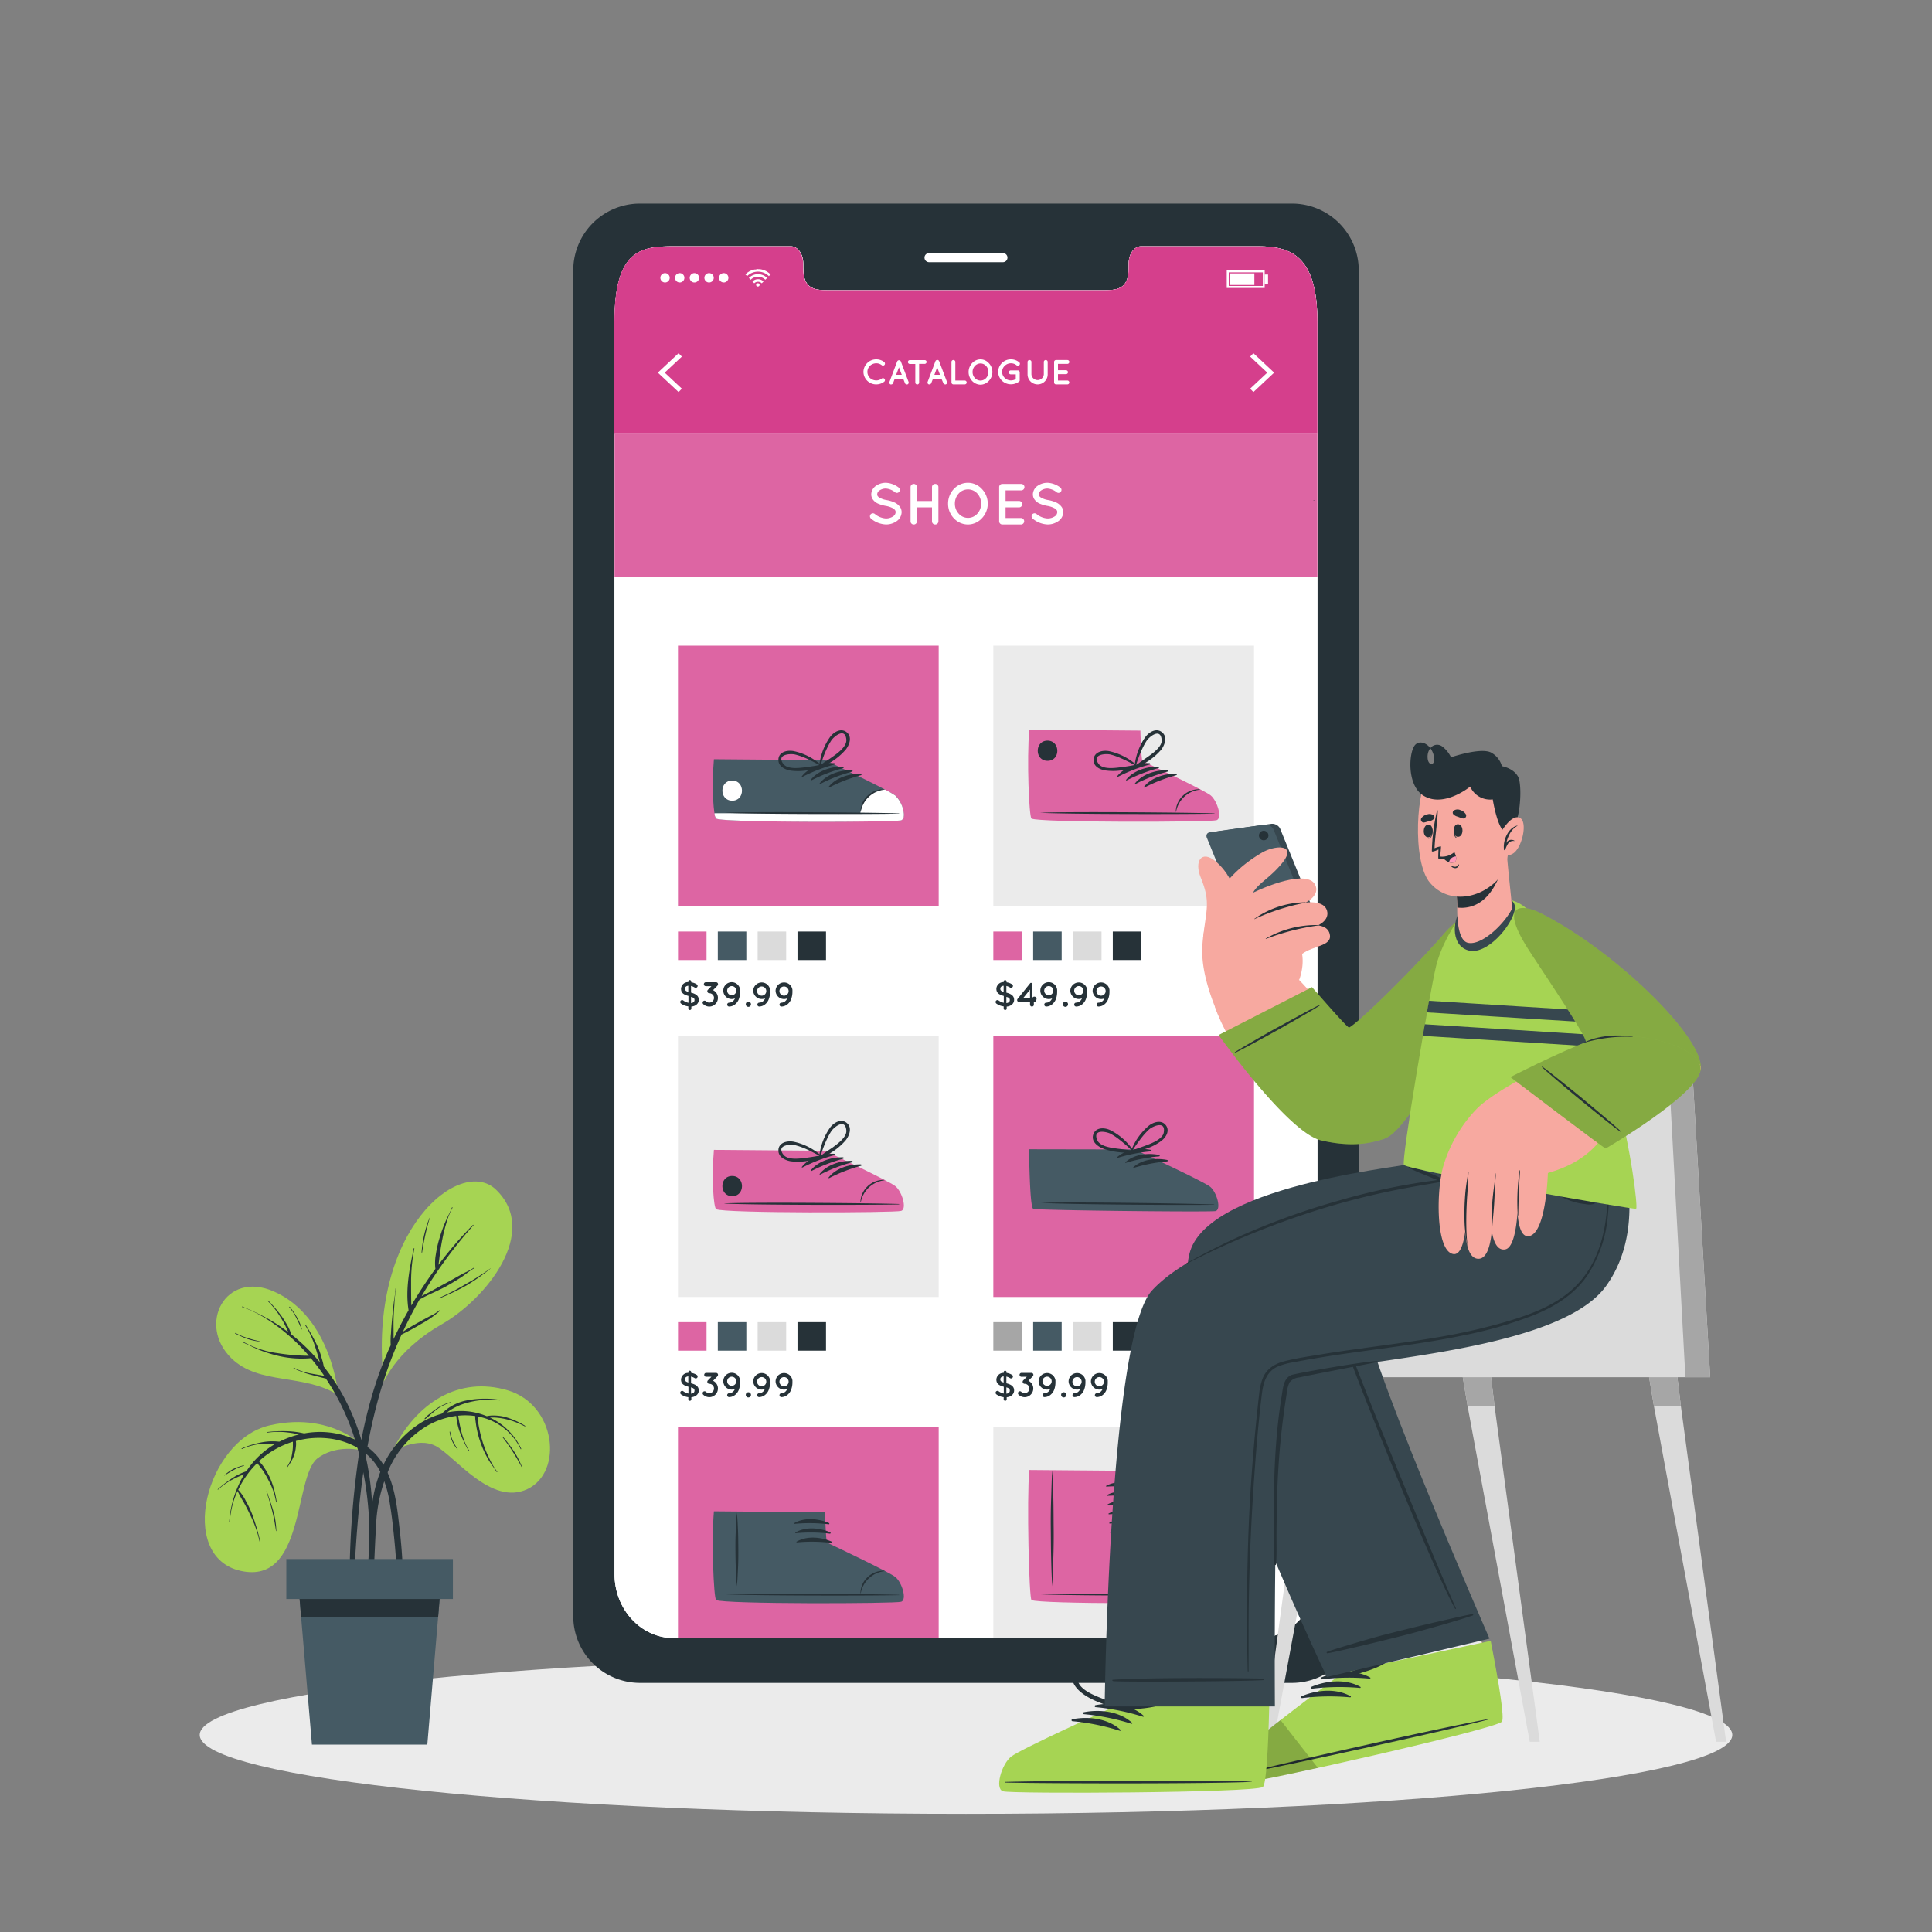 <svg width="500" height="500" xmlns="http://www.w3.org/2000/svg">
 <rect width="100%" height="100%" fill="#808080" stroke="none"/>
 <title>B</title>

 <g>
  <title>Layer 1</title>
  <path id="svg_1" fill="#ebebeb" d="m448.31,449c0,11.28 -88.78,20.42 -198.31,20.42s-198.31,-9.11 -198.31,-20.42s88.78,-20.39 198.31,-20.39s198.31,9.14 198.31,20.39z"/>
  <path id="svg_2" fill="#263238" d="m334.52,52.69l-169.06,0a17.26,17.26 0 0 0 -17.1,17.42l0,348a17.27,17.27 0 0 0 17.1,17.42l169.06,0a17.29,17.29 0 0 0 17.12,-17.42l0,-348a17.28,17.28 0 0 0 -17.12,-17.42zm6.42,354.67c0,9.16 -6.86,16.57 -15.32,16.57l-151.24,0c-8.48,0 -15.34,-7.41 -15.34,-16.57l0,-324.06c0,-18.66 6.86,-19.57 15.34,-19.57l30.3,0c1.76,0 3.2,2 3.2,4.48l0,1.07c0,5.81 3.18,5.83 7.08,5.83l70.04,0c3.94,0 7.1,0 7.1,-5.83l0,-1.07c0,-2.48 1.42,-4.48 3.21,-4.48l30.29,0c8.46,0 15.32,2.48 15.32,19.57l0.02,324.06z"/>
  <path id="svg_3" fill="#fff" d="m340.94,83.3l0,324.06c0,9.16 -6.86,16.57 -15.32,16.57l-151.24,0c-8.48,0 -15.34,-7.41 -15.34,-16.57l0,-324.06c0,-18.66 6.86,-19.57 15.34,-19.57l30.3,0c1.76,0 3.2,2 3.2,4.48l0,1.07c0,5.81 3.18,5.83 7.08,5.83l70.04,0c3.94,0 7.1,0 7.1,-5.83l0,-1.07c0,-2.48 1.42,-4.48 3.21,-4.48l30.29,0c8.48,0 15.34,2.48 15.34,19.57z"/>
  <path id="svg_4" fill="#fff" d="m340.94,83.3l0,324.06c0,9.16 -6.86,16.57 -15.32,16.57l-151.24,0c-8.48,0 -15.34,-7.41 -15.34,-16.57l0,-324.06c0,-18.66 6.86,-19.57 15.34,-19.57l30.3,0c1.76,0 3.2,2 3.2,4.48l0,1.07c0,5.81 3.18,5.83 7.08,5.83l70.04,0c3.94,0 7.1,0 7.1,-5.83l0,-1.07c0,-2.48 1.42,-4.48 3.21,-4.48l30.29,0c8.48,0 15.34,2.48 15.34,19.57z"/>
  <path id="svg_5" fill="#d53f8c" d="m340.94,83.3l0,28.85l-181.94,0l0,-28.85c0,-18.66 6.86,-19.57 15.34,-19.57l30.3,0c1.76,0 3.2,2 3.2,4.48l0,1.07c0,5.81 3.18,5.83 7.08,5.83l70.08,0c3.94,0 7.1,0 7.1,-5.83l0,-1.07c0,-2.48 1.42,-4.48 3.21,-4.48l30.29,0c8.48,0 15.34,2.48 15.34,19.57z"/>
  <g id="svg_6" fill="#fff">
   <path id="svg_7" d="m199.45,71l-0.29,0.29c-0.06,0 -0.11,0.11 -0.17,0.17a4,4 0 0 0 -5.64,0l-0.16,-0.17l-0.29,-0.29l0.37,-0.32a4.06,4.06 0 0 1 0.86,-0.55a4.18,4.18 0 0 1 1.13,-0.38c0.19,0 0.38,0 0.57,-0.08s0.48,0 0.5,0l0.38,0a4.51,4.51 0 0 1 1,0.25a4.58,4.58 0 0 1 0.71,0.33a5.35,5.35 0 0 1 0.67,0.47l0.31,0.28l0.05,0z"/>
   <path id="svg_8" d="m194.27,72.39c-0.15,-0.16 -0.3,-0.31 -0.46,-0.46a3.32,3.32 0 0 1 4.71,0l-0.46,0.46a2.61,2.61 0 0 0 -1.89,-0.78a2.66,2.66 0 0 0 -1.9,0.78z"/>
   <path id="svg_9" d="m197.6,72.85l-0.46,0.46a1.38,1.38 0 0 0 -1.94,0l-0.46,-0.46a2,2 0 0 1 2.86,0z"/>
   <path id="svg_10" d="m196.58,73.73a0.41,0.41 0 0 1 -0.41,0.41a0.42,0.42 0 1 1 0,-0.83a0.41,0.41 0 0 1 0.41,0.42z"/>
  </g>
  <path id="svg_11" fill="#fff" d="m170.9,71.89a1.21,1.21 0 1 1 1.21,1.21a1.21,1.21 0 0 1 -1.21,-1.21zm3.8,0a1.21,1.21 0 1 1 1.21,1.21a1.21,1.21 0 0 1 -1.21,-1.21zm3.8,0a1.21,1.21 0 1 1 1.2,1.21a1.2,1.2 0 0 1 -1.2,-1.21zm3.8,0a1.21,1.21 0 1 1 1.2,1.21a1.2,1.2 0 0 1 -1.2,-1.21zm3.79,0a1.21,1.21 0 1 1 1.21,1.21a1.21,1.21 0 0 1 -1.21,-1.21zm141.21,2.63l-9.82,0l0,-4.52l9.82,0l0,4.52zm-9.3,-0.52l8.82,0l0,-3.52l-8.82,0l0,3.52z"/>
  <path id="svg_12" d="m318.3,70.75l6.33,0l0,3l-6.33,0l0,-3zm9,0.29l0.87,0l0,2.43l-0.87,0l0,-2.43zm-151.68,30.43l-5.37,-5.03l5.37,-5.03l0.84,0.88l-4.43,4.15l4.43,4.15l-0.84,0.88zm148.76,-10.06l5.37,5.03l-5.37,5.03l-0.84,-0.88l4.43,-4.15l-4.43,-4.15l0.84,-0.88zm-100.92,4.83a3.3,3.3 0 0 1 3.3,-3.24a3.39,3.39 0 0 1 2.08,0.7a0.54,0.54 0 0 1 0.09,0.72a0.53,0.53 0 0 1 -0.72,0.1a2.28,2.28 0 0 0 -1.45,-0.5a2.41,2.41 0 0 0 -1.62,0.65a2.23,2.23 0 0 0 -0.66,1.57a2.19,2.19 0 0 0 0.66,1.57a2.4,2.4 0 0 0 1.62,0.64a2.29,2.29 0 0 0 1.45,-0.49a0.55,0.55 0 0 1 0.72,0.1a0.54,0.54 0 0 1 -0.09,0.72a3.39,3.39 0 0 1 -2.08,0.7a3.28,3.28 0 0 1 -3.3,-3.24zm10.29,1.76l-2.19,0l-0.44,1.18a0.51,0.51 0 0 1 -0.46,0.31a0.52,0.52 0 0 1 -0.18,0a0.51,0.51 0 0 1 -0.29,-0.65l2,-5.3a0.52,0.52 0 0 1 0.95,0l2,5.3a0.51,0.51 0 0 1 -0.3,0.65a0.43,0.43 0 0 1 -0.17,0a0.5,0.5 0 0 1 -0.46,-0.31l-0.46,-1.18zm-0.37,-1l-0.73,-1.93l-0.73,1.93l1.46,0zm5.93,-2.82l-1.44,0l0,4.82a0.49,0.49 0 0 1 -0.49,0.5a0.5,0.5 0 0 1 -0.5,-0.5l0,-4.8l-1.42,0a0.5,0.5 0 0 1 -0.49,-0.51a0.48,0.48 0 0 1 0.49,-0.49l3.85,0a0.48,0.48 0 0 1 0.49,0.49a0.51,0.51 0 0 1 -0.49,0.49zm4.33,3.82l-2.18,0l-0.46,1.17a0.51,0.51 0 0 1 -0.46,0.31a0.43,0.43 0 0 1 -0.17,0a0.5,0.5 0 0 1 -0.3,-0.65l2,-5.3a0.52,0.52 0 0 1 1,0l2,5.3a0.5,0.5 0 0 1 -0.3,0.65a0.4,0.4 0 0 1 -0.17,0a0.51,0.51 0 0 1 -0.46,-0.31l-0.5,-1.17zm-0.37,-1l-0.73,-1.93l-0.72,1.93l1.45,0zm2.97,2l0,-5.33a0.5,0.5 0 0 1 1,0l0,4.81l2.44,0a0.51,0.51 0 0 1 0.5,0.5a0.51,0.51 0 0 1 -0.5,0.5l-2.94,0a0.5,0.5 0 0 1 -0.5,-0.48zm9.68,-5a3.31,3.31 0 0 1 0,4.56a3,3 0 0 1 -2.15,1a3.06,3.06 0 0 1 -2.21,-1a3.37,3.37 0 0 1 0,-4.56a3,3 0 0 1 2.21,-1a2.92,2.92 0 0 1 2.15,1zm-0.12,2.28a2.35,2.35 0 0 0 -0.61,-1.58a2,2 0 0 0 -1.42,-0.64a2,2 0 0 0 -1.46,0.64a2.3,2.3 0 0 0 -0.61,1.58a2.26,2.26 0 0 0 0.61,1.57a2,2 0 0 0 1.46,0.64a2,2 0 0 0 1.42,-0.64a2.3,2.3 0 0 0 0.61,-1.61l0,0.04zm2.52,-0.03a3.28,3.28 0 0 1 3.32,-3.25a3.35,3.35 0 0 1 2.06,0.7a0.52,0.52 0 1 1 -0.64,0.81a2.3,2.3 0 0 0 -1.42,-0.49a2.26,2.26 0 0 0 -1.62,0.66a2.15,2.15 0 0 0 0,3.12a2.25,2.25 0 0 0 1.62,0.65a2.48,2.48 0 0 0 1.24,-0.34l0,-1.23l-1.29,0a0.52,0.52 0 0 1 -0.51,-0.51a0.51,0.51 0 0 1 0.51,-0.51l1.79,0a0.51,0.51 0 0 1 0.52,0.51l0,2.16a0.44,0.44 0 0 1 -0.17,0.22a3.34,3.34 0 0 1 -2.05,0.7a3.27,3.27 0 0 1 -3.36,-3.2zm10.22,3.23a2.6,2.6 0 0 1 -2.61,-2.6l0,-3.21a0.49,0.49 0 0 1 0.5,-0.49a0.49,0.49 0 0 1 0.5,0.49l0,3.21a1.61,1.61 0 0 0 3.21,0l0,-3.21a0.5,0.5 0 0 1 1,0l0,3.21a2.6,2.6 0 0 1 -2.6,2.6zm4.26,-0.48l0,-5.33a0.49,0.49 0 0 1 0.5,-0.49l2.94,0a0.5,0.5 0 0 1 0.5,0.49a0.52,0.52 0 0 1 -0.5,0.51l-2.44,0l0,1.64l2.1,0a0.51,0.51 0 0 1 0.49,0.5a0.49,0.49 0 0 1 -0.49,0.5l-2.1,0l0,1.66l2.44,0a0.51,0.51 0 0 1 0.5,0.5a0.51,0.51 0 0 1 -0.5,0.5l-2.92,0a0.5,0.5 0 0 1 -0.52,-0.48zm-13.25,-31.15l-19.11,0a1.18,1.18 0 0 1 -1.18,-1.18a1.18,1.18 0 0 1 1.18,-1.18l19.11,0a1.18,1.18 0 0 1 1.18,1.18a1.18,1.18 0 0 1 -1.18,1.18z" fill="#fff"/>
  <path id="svg_13" d="m175.46,369.28l67.47,0l0,54.65l-67.47,0l0,-54.65z" fill="#dd65a3"/>
  <path id="svg_14" d="m257.07,369.28l67.47,0l0,54.65l-67.47,0l0,-54.65zm-81.61,-101.09l67.47,0l0,67.47l-67.47,0l0,-67.47z" fill="#ebebeb"/>
  <path id="svg_15" d="m257.07,268.19l67.47,0l0,67.47l-67.47,0l0,-67.47z" fill="#dd65a3"/>
  <path id="svg_16" d="m257.07,167.1l67.47,0l0,67.47l-67.47,0l0,-67.47z" fill="#ebebeb"/>
  <path id="svg_17" d="m175.46,167.1l67.47,0l0,67.47l-67.47,0l0,-67.47zm0.01,73.98l7.38,0l0,7.38l-7.38,0l0,-7.38z" fill="#dd65a3"/>
  <path id="svg_18" d="m185.77,241.08l7.38,0l0,7.38l-7.38,0l0,-7.38z" fill="#455a64"/>
  <path id="svg_19" d="m196.08,241.08l7.38,0l0,7.38l-7.38,0l0,-7.38z" fill="#dbdbdb"/>
  <path id="svg_20" d="m206.39,241.08l7.38,0l0,7.38l-7.38,0l0,-7.38z" fill="#263238"/>
  <path id="svg_21" d="m257.07,241.08l7.38,0l0,7.38l-7.38,0l0,-7.38z" fill="#dd65a3"/>
  <path id="svg_22" d="m267.38,241.08l7.38,0l0,7.38l-7.38,0l0,-7.38z" fill="#455a64"/>
  <path id="svg_23" d="m277.69,241.08l7.38,0l0,7.38l-7.38,0l0,-7.38z" fill="#dbdbdb"/>
  <path id="svg_24" d="m287.99,241.08l7.38,0l0,7.38l-7.38,0l0,-7.38zm-109.5,12.56a0.38,0.38 0 0 1 0.39,0.38l0,0.2a3.31,3.31 0 0 1 1.4,0.5a0.48,0.48 0 0 1 0.27,0.43a0.5,0.5 0 0 1 -0.51,0.49a0.47,0.47 0 0 1 -0.27,-0.08a3.08,3.08 0 0 0 -0.93,-0.39l0,1.72c1.37,0.35 2,0.9 2,1.86s-0.78,1.65 -1.92,1.75l0,0.5a0.38,0.38 0 0 1 -0.39,0.39a0.39,0.39 0 0 1 -0.39,-0.39l0,-0.55a4,4 0 0 1 -1.85,-0.7a0.51,0.51 0 0 1 -0.24,-0.44a0.48,0.48 0 0 1 0.49,-0.49a0.45,0.45 0 0 1 0.3,0.1a3.26,3.26 0 0 0 1.33,0.6l0,-1.77c-1.31,-0.35 -1.92,-0.84 -1.92,-1.86a1.81,1.81 0 0 1 1.89,-1.72l0,-0.17a0.39,0.39 0 0 1 0.35,-0.36zm-0.36,3.07l0,-1.6c-0.57,0.06 -0.86,0.36 -0.86,0.76s0.17,0.61 0.86,0.84zm0.71,1.25l0,1.64c0.58,-0.07 0.9,-0.36 0.9,-0.79s-0.2,-0.64 -0.9,-0.81l0,-0.04zm6.3,-1.28a2.16,2.16 0 0 1 0.66,1.57a2.21,2.21 0 0 1 -0.66,1.59a2.23,2.23 0 0 1 -1.58,0.66a2.27,2.27 0 0 1 -1.58,-0.66a0.53,0.53 0 0 1 0,-0.72a0.51,0.51 0 0 1 0.72,0a1.23,1.23 0 0 0 1.72,0a1.18,1.18 0 0 0 0.36,-0.87a1.14,1.14 0 0 0 -0.36,-0.85a1.21,1.21 0 0 0 -0.85,-0.36a0.46,0.46 0 0 1 -0.37,-0.16a0.51,0.51 0 0 1 0,-0.72l0.92,-0.94l-1.46,0a0.5,0.5 0 0 1 -0.5,-0.51a0.5,0.5 0 0 1 0.5,-0.51l2.66,0a0.51,0.51 0 0 1 0.51,0.51a0.61,0.61 0 0 1 -0.06,0.24l-0.09,0.13l-1.14,1.17a2,2 0 0 1 0.6,0.43zm2.05,-0.3a2.18,2.18 0 0 1 4.35,-0.22l0,0.52a5.35,5.35 0 0 1 -0.31,1.84a3.16,3.16 0 0 1 -1.17,1.54a2.49,2.49 0 0 1 -1.35,0.43a0.51,0.51 0 0 1 -0.52,-0.48a0.52,0.52 0 0 1 0.49,-0.52a1.58,1.58 0 0 0 0.84,-0.26a1.75,1.75 0 0 0 0.57,-0.63a1.67,1.67 0 0 0 0.12,-0.23a2.08,2.08 0 0 1 -0.87,0.18a2.18,2.18 0 0 1 -2.15,-2.17zm1,0a1.18,1.18 0 1 0 2.36,0a1.18,1.18 0 0 0 -2.36,0zm5.49,2.85a0.67,0.67 0 1 1 0,1.34a0.67,0.67 0 0 1 0,-1.34zm1.26,-2.85a2.19,2.19 0 0 1 4.36,-0.22l0,0.52a5.13,5.13 0 0 1 -0.32,1.84a3.08,3.08 0 0 1 -1.16,1.54a2.54,2.54 0 0 1 -1.35,0.43a0.51,0.51 0 0 1 -0.47,-0.49a0.52,0.52 0 0 1 0.49,-0.52a1.58,1.58 0 0 0 0.84,-0.26a1.75,1.75 0 0 0 0.57,-0.63l0.12,-0.23a2.12,2.12 0 0 1 -0.87,0.18a2.19,2.19 0 0 1 -2.21,-2.16zm1,0a1.19,1.19 0 1 0 2.37,0a1.19,1.19 0 0 0 -2.37,0zm4.78,0a2.19,2.19 0 0 1 4.36,-0.22l0,0.52a5.13,5.13 0 0 1 -0.32,1.84a3.08,3.08 0 0 1 -1.16,1.54a2.54,2.54 0 0 1 -1.35,0.43a0.5,0.5 0 0 1 -0.52,-0.48a0.51,0.51 0 0 1 0.48,-0.52a1.58,1.58 0 0 0 0.85,-0.26a1.94,1.94 0 0 0 0.57,-0.63a1.63,1.63 0 0 0 0.11,-0.23a2,2 0 0 1 -0.86,0.18a2.18,2.18 0 0 1 -2.16,-2.17zm1,0a1.19,1.19 0 1 0 2.37,0a1.19,1.19 0 0 0 -2.37,0zm58.38,-2.74a0.38,0.38 0 0 1 0.39,0.38l0,0.2a3.22,3.22 0 0 1 1.39,0.5a0.46,0.46 0 0 1 0.27,0.43a0.49,0.49 0 0 1 -0.5,0.49a0.47,0.47 0 0 1 -0.27,-0.08a3.08,3.08 0 0 0 -0.93,-0.39l0,1.72c1.37,0.35 2,0.9 2,1.86s-0.78,1.65 -1.92,1.75l0,0.5a0.38,0.38 0 0 1 -0.39,0.39a0.39,0.39 0 0 1 -0.39,-0.39l0,-0.55a4,4 0 0 1 -1.85,-0.7a0.51,0.51 0 0 1 -0.24,-0.44a0.48,0.48 0 0 1 0.49,-0.49a0.45,0.45 0 0 1 0.3,0.1a3.26,3.26 0 0 0 1.33,0.6l0,-1.77c-1.31,-0.35 -1.92,-0.84 -1.92,-1.86a1.81,1.81 0 0 1 1.89,-1.72l0,-0.17a0.39,0.39 0 0 1 0.35,-0.36zm-0.36,3.07l0,-1.6c-0.57,0.06 -0.86,0.36 -0.86,0.76s0.17,0.61 0.86,0.84zm0.71,1.25l0,1.64c0.58,-0.07 0.89,-0.36 0.89,-0.79s-0.19,-0.64 -0.89,-0.81l0,-0.04zm7.71,0.87a0.5,0.5 0 0 1 -0.51,0.5l-0.09,0l0,0.67a0.48,0.48 0 0 1 -0.49,0.49a0.49,0.49 0 0 1 -0.5,-0.49l0,-0.68l-2.83,0a0.45,0.45 0 0 1 -0.31,-0.11a0.49,0.49 0 0 1 -0.08,-0.7l3.33,-4.14l0.05,0c0.05,0 0,0 0,0l0.39,0l0,3.81l0.09,0a0.51,0.51 0 0 1 0.95,0.65zm-1.59,-2.72l-1.79,2.22l1.79,0l0,-2.22zm2.67,0.27a2.18,2.18 0 0 1 4.35,-0.22l0,0.52a5.35,5.35 0 0 1 -0.31,1.84a3.16,3.16 0 0 1 -1.17,1.54a2.49,2.49 0 0 1 -1.35,0.43a0.5,0.5 0 1 1 0,-1a1.58,1.58 0 0 0 0.84,-0.26a1.75,1.75 0 0 0 0.57,-0.63a1.67,1.67 0 0 0 0.12,-0.23a2.08,2.08 0 0 1 -0.87,0.18a2.18,2.18 0 0 1 -2.18,-2.17zm1,0a1.18,1.18 0 1 0 2.36,0a1.18,1.18 0 1 0 -2.36,0zm5.49,2.85a0.67,0.67 0 1 1 0,1.34a0.67,0.67 0 0 1 0,-1.34zm1.27,-2.85a2.19,2.19 0 0 1 4.36,-0.22l0,0.52a5.13,5.13 0 0 1 -0.32,1.84a3.08,3.08 0 0 1 -1.16,1.54a2.52,2.52 0 0 1 -1.35,0.43a0.51,0.51 0 0 1 -0.53,-0.49a0.52,0.52 0 0 1 0.49,-0.52a1.58,1.58 0 0 0 0.84,-0.26a1.75,1.75 0 0 0 0.57,-0.63l0.12,-0.23a2.08,2.08 0 0 1 -0.87,0.18a2.19,2.19 0 0 1 -2.15,-2.16zm1,0a1.2,1.2 0 0 0 1.19,1.19a1.18,1.18 0 0 0 1.18,-1.19a1.17,1.17 0 0 0 -1.18,-1.18a1.18,1.18 0 0 0 -1.19,1.18zm4.77,0a2.19,2.19 0 0 1 4.36,-0.22l0,0.52a5.13,5.13 0 0 1 -0.32,1.84a3.08,3.08 0 0 1 -1.16,1.54a2.54,2.54 0 0 1 -1.35,0.43a0.5,0.5 0 1 1 0,-1a1.58,1.58 0 0 0 0.85,-0.26a1.84,1.84 0 0 0 0.57,-0.63a1.63,1.63 0 0 0 0.11,-0.23a2,2 0 0 1 -0.86,0.18a2.18,2.18 0 0 1 -2.2,-2.17zm1,0a1.19,1.19 0 1 0 2.37,0a1.19,1.19 0 0 0 -2.37,0z" fill="#263238"/>
  <path id="svg_25" fill="#455a64" d="m314.61,313.42c-1,0.31 -46.59,-0.17 -47.23,-0.59s-0.93,-7.21 -1.06,-14.83l0,-0.32a2,2 0 0 0 0,-0.25l28.41,0.05l0,0.52s16.75,7.75 18.45,9.13s2.97,5.8 1.43,6.29z"/>
  <path id="svg_26" fill="#263238" d="m314.13,311.71c-7.42,-0.28 -37.37,-0.7 -44.72,-0.41c-0.06,0 -0.06,0 0,0c7.35,0.44 37.31,0.62 44.73,0.49c0.15,0.04 0.15,-0.07 -0.01,-0.08zm-16.25,-14.11c-2.91,-0.58 -6.49,-0.18 -8.75,1.87c-0.08,0.08 0,0.21 0.13,0.18a41.25,41.25 0 0 1 8.61,-1.68a0.19,0.19 0 0 0 0.01,-0.37zm2.12,1.3c-2.92,-0.58 -6.5,-0.18 -8.75,1.87c-0.09,0.08 0,0.2 0.12,0.17a41.23,41.23 0 0 1 8.61,-1.67a0.19,0.19 0 0 0 0.02,-0.37zm2.07,1.3c-2.92,-0.59 -6.49,-0.18 -8.75,1.87c-0.09,0.08 0,0.2 0.12,0.17a40.6,40.6 0 0 1 8.61,-1.67a0.19,0.19 0 0 0 0.02,-0.37z"/>
  <path id="svg_27" fill="#263238" d="m301.77,291.28c-1.13,-1.59 -3.28,-0.91 -4.51,0.1a15.66,15.66 0 0 0 -4.31,5.88l-0.09,0.22a0.5,0.5 0 0 1 -0.05,0.13l0,0.06c0,0.1 -0.07,0.2 -0.1,0.3a0.08,0.08 0 0 0 0.07,0.11a0.49,0.49 0 0 0 0.19,0.35a0.31,0.31 0 0 0 0.27,0c0.5,-0.18 1,-0.35 1.52,-0.51l1.69,-0.58a14,14 0 0 0 4,-2c1.17,-0.84 2.38,-2.55 1.32,-4.06zm-0.59,1.8c-0.31,1.77 -3.17,2.81 -4.58,3.35c-0.93,0.36 -1.88,0.67 -2.8,1l-0.52,0.21l-0.19,0.08l0.12,-0.18l0.06,-0.08a42.13,42.13 0 0 1 2.56,-3.52a16.46,16.46 0 0 1 1.57,-1.66c0.87,-0.76 4.33,-2.39 3.78,0.8z"/>
  <path id="svg_28" fill="#263238" d="m293.38,297.89l-0.13,-0.2a0.61,0.61 0 0 0 -0.07,-0.1l-0.06,-0.09c-0.05,-0.07 -0.1,-0.15 -0.16,-0.22a15.63,15.63 0 0 0 -5.56,-4.77c-1.43,-0.7 -3.68,-0.87 -4.41,0.94s0.88,3.1 2.28,3.72a8.11,8.11 0 0 0 0.82,0.31a19.78,19.78 0 0 0 4.86,0.82c0.67,0.06 1.34,0.11 2,0.19l0.05,0a0.36,0.36 0 0 0 0.36,-0.46a0.08,0.08 0 0 0 0.02,-0.14zm-0.61,-0.18l-0.15,0c-0.54,-0.09 -1.07,-0.15 -1.61,-0.22l-1.82,-0.22c-1.49,-0.2 -4.52,-0.55 -5.22,-2.2c-1.28,-3 2.47,-2.19 3.5,-1.63a16.08,16.08 0 0 1 1.91,1.25a39.84,39.84 0 0 1 3.28,2.81l0.15,0.13l0.11,0.1l-0.15,-0.02z"/>
  <path id="svg_29" d="m175.47,342.17l7.38,0l0,7.38l-7.38,0l0,-7.38z" fill="#dd65a3"/>
  <path id="svg_30" d="m185.77,342.17l7.38,0l0,7.38l-7.38,0l0,-7.38z" fill="#455a64"/>
  <path id="svg_31" d="m196.08,342.17l7.38,0l0,7.38l-7.38,0l0,-7.38z" fill="#dbdbdb"/>
  <path id="svg_32" d="m206.39,342.17l7.38,0l0,7.38l-7.38,0l0,-7.38z" fill="#263238"/>
  <path id="svg_33" d="m257.07,342.17l7.38,0l0,7.38l-7.38,0l0,-7.38z" fill="#a6a6a6"/>
  <path id="svg_34" d="m267.38,342.17l7.38,0l0,7.38l-7.38,0l0,-7.38z" fill="#455a64"/>
  <path id="svg_35" d="m277.69,342.17l7.38,0l0,7.38l-7.38,0l0,-7.38z" fill="#dbdbdb"/>
  <path id="svg_36" d="m287.99,342.17l7.38,0l0,7.38l-7.38,0l0,-7.38zm-109.5,12.56a0.38,0.38 0 0 1 0.39,0.39l0,0.19a3.45,3.45 0 0 1 1.4,0.5a0.48,0.48 0 0 1 0.27,0.43a0.5,0.5 0 0 1 -0.51,0.5a0.48,0.48 0 0 1 -0.27,-0.09a3.08,3.08 0 0 0 -0.93,-0.39l0,1.74c1.37,0.34 2,0.89 2,1.85s-0.78,1.65 -1.92,1.76l0,0.54a0.38,0.38 0 0 1 -0.39,0.38a0.39,0.39 0 0 1 -0.39,-0.38l0,-0.56a4,4 0 0 1 -1.85,-0.7a0.51,0.51 0 0 1 -0.24,-0.44a0.48,0.48 0 0 1 0.49,-0.49a0.51,0.51 0 0 1 0.3,0.1a3.26,3.26 0 0 0 1.33,0.6l0,-1.77c-1.31,-0.34 -1.92,-0.84 -1.92,-1.86a1.81,1.81 0 0 1 1.89,-1.72l0,-0.18a0.39,0.39 0 0 1 0.35,-0.4zm-0.36,3.07l0,-1.6c-0.57,0.06 -0.86,0.36 -0.86,0.76s0.17,0.61 0.86,0.84zm0.71,1.25l0,1.64c0.58,-0.07 0.9,-0.35 0.9,-0.79s-0.2,-0.64 -0.9,-0.85zm6.3,-1.28a2.17,2.17 0 0 1 0.66,1.58a2.2,2.2 0 0 1 -0.66,1.58a2.23,2.23 0 0 1 -1.58,0.66a2.27,2.27 0 0 1 -1.58,-0.66a0.53,0.53 0 0 1 0,-0.72a0.51,0.51 0 0 1 0.72,0a1.23,1.23 0 0 0 1.72,0a1.17,1.17 0 0 0 0.36,-0.86a1.14,1.14 0 0 0 -0.36,-0.86a1.21,1.21 0 0 0 -0.85,-0.36a0.43,0.43 0 0 1 -0.37,-0.16a0.51,0.51 0 0 1 0,-0.72l0.92,-0.94l-1.46,0a0.51,0.51 0 0 1 0,-1l2.66,0a0.5,0.5 0 0 1 0.51,0.5a0.61,0.61 0 0 1 -0.06,0.24l-0.09,0.13l-1.14,1.17a2,2 0 0 1 0.6,0.42zm2.05,-0.3a2.18,2.18 0 0 1 4.35,-0.22l0,0.51a5.45,5.45 0 0 1 -0.31,1.85a3.14,3.14 0 0 1 -1.17,1.53a2.49,2.49 0 0 1 -1.35,0.43a0.5,0.5 0 0 1 -0.52,-0.48a0.52,0.52 0 0 1 0.49,-0.52a1.67,1.67 0 0 0 0.84,-0.25a1.83,1.83 0 0 0 0.57,-0.63c0,-0.08 0.08,-0.16 0.12,-0.24a2.08,2.08 0 0 1 -0.87,0.18a2.18,2.18 0 0 1 -2.15,-2.16zm1,0a1.18,1.18 0 1 0 2.36,0a1.18,1.18 0 0 0 -2.36,0zm5.49,2.85a0.67,0.67 0 1 1 0,1.34a0.67,0.67 0 0 1 0,-1.34zm1.26,-2.85a2.19,2.19 0 0 1 4.36,-0.22l0,0.51a5.23,5.23 0 0 1 -0.32,1.85a3.06,3.06 0 0 1 -1.16,1.53a2.54,2.54 0 0 1 -1.35,0.43a0.5,0.5 0 0 1 -0.52,-0.48a0.52,0.52 0 0 1 0.49,-0.52a1.67,1.67 0 0 0 0.84,-0.25a1.83,1.83 0 0 0 0.57,-0.63l0.12,-0.24a2.12,2.12 0 0 1 -0.87,0.18a2.19,2.19 0 0 1 -2.16,-2.16zm1,0a1.19,1.19 0 1 0 2.37,0a1.19,1.19 0 0 0 -2.37,0zm4.78,0a2.19,2.19 0 0 1 4.36,-0.22l0,0.51a5.23,5.23 0 0 1 -0.32,1.85a3.06,3.06 0 0 1 -1.16,1.53a2.54,2.54 0 0 1 -1.35,0.43a0.5,0.5 0 0 1 -0.52,-0.48a0.51,0.51 0 0 1 0.48,-0.52a1.67,1.67 0 0 0 0.85,-0.25a2.05,2.05 0 0 0 0.57,-0.63a2.56,2.56 0 0 0 0.11,-0.24a2,2 0 0 1 -0.86,0.18a2.18,2.18 0 0 1 -2.16,-2.16zm1,0a1.19,1.19 0 1 0 2.37,0a1.19,1.19 0 0 0 -2.37,0zm58.38,-2.74a0.38,0.38 0 0 1 0.39,0.39l0,0.19a3.35,3.35 0 0 1 1.39,0.5a0.46,0.46 0 0 1 0.27,0.43a0.5,0.5 0 0 1 -0.5,0.5a0.48,0.48 0 0 1 -0.27,-0.09a3.08,3.08 0 0 0 -0.93,-0.39l0,1.74c1.37,0.34 2,0.89 2,1.85s-0.78,1.65 -1.92,1.76l0,0.54a0.38,0.38 0 0 1 -0.39,0.38a0.39,0.39 0 0 1 -0.39,-0.38l0,-0.56a4,4 0 0 1 -1.85,-0.7a0.51,0.51 0 0 1 -0.24,-0.44a0.48,0.48 0 0 1 0.49,-0.49a0.51,0.51 0 0 1 0.3,0.1a3.26,3.26 0 0 0 1.33,0.6l0,-1.77c-1.31,-0.34 -1.92,-0.84 -1.92,-1.86a1.81,1.81 0 0 1 1.89,-1.72l0,-0.18a0.39,0.39 0 0 1 0.35,-0.4zm-0.36,3.07l0,-1.6c-0.57,0.06 -0.86,0.36 -0.86,0.76s0.17,0.61 0.86,0.84zm0.71,1.25l0,1.64c0.58,-0.07 0.89,-0.35 0.89,-0.79s-0.19,-0.64 -0.89,-0.85zm6.3,-1.28a2.17,2.17 0 0 1 0.66,1.58a2.2,2.2 0 0 1 -0.66,1.58a2.23,2.23 0 0 1 -1.58,0.66a2.27,2.27 0 0 1 -1.58,-0.66a0.53,0.53 0 0 1 0,-0.72a0.51,0.51 0 0 1 0.72,0a1.23,1.23 0 0 0 0.86,0.35a1.24,1.24 0 0 0 0.86,-0.35a1.17,1.17 0 0 0 0.36,-0.86a1.14,1.14 0 0 0 -0.36,-0.86a1.21,1.21 0 0 0 -0.85,-0.36a0.43,0.43 0 0 1 -0.37,-0.16a0.51,0.51 0 0 1 0,-0.72l0.92,-0.94l-1.46,0a0.51,0.51 0 0 1 0,-1l2.66,0a0.5,0.5 0 0 1 0.51,0.5a0.61,0.61 0 0 1 -0.06,0.24l-0.09,0.13l-1.14,1.17a2,2 0 0 1 0.6,0.42zm2.04,-0.3a2.19,2.19 0 0 1 4.36,-0.22l0,0.51a5.45,5.45 0 0 1 -0.31,1.85a3.14,3.14 0 0 1 -1.17,1.53a2.49,2.49 0 0 1 -1.35,0.43a0.5,0.5 0 0 1 -0.52,-0.48a0.52,0.52 0 0 1 0.49,-0.52a1.67,1.67 0 0 0 0.84,-0.25a1.83,1.83 0 0 0 0.57,-0.63c0,-0.08 0.08,-0.16 0.12,-0.24a2.08,2.08 0 0 1 -0.87,0.18a2.19,2.19 0 0 1 -2.16,-2.16zm1,0a1.2,1.2 0 0 0 1.19,1.19a1.19,1.19 0 1 0 -1.19,-1.19zm5.5,2.85a0.67,0.67 0 1 1 0,1.34a0.67,0.67 0 0 1 0,-1.34zm1.26,-2.85a2.19,2.19 0 0 1 4.36,-0.22l0,0.51a5.23,5.23 0 0 1 -0.32,1.85a3.06,3.06 0 0 1 -1.16,1.53a2.54,2.54 0 0 1 -1.35,0.43a0.5,0.5 0 0 1 -0.52,-0.48a0.51,0.51 0 0 1 0.48,-0.52a1.67,1.67 0 0 0 0.85,-0.25a1.94,1.94 0 0 0 0.57,-0.63l0.12,-0.24a2.12,2.12 0 0 1 -0.87,0.18a2.19,2.19 0 0 1 -2.16,-2.16zm1,0a1.19,1.19 0 1 0 2.37,0a1.19,1.19 0 0 0 -2.37,0zm4.78,0a2.19,2.19 0 0 1 4.36,-0.22l0,0.51a5.21,5.21 0 0 1 -0.31,1.85a3.06,3.06 0 0 1 -1.16,1.53a2.54,2.54 0 0 1 -1.35,0.43a0.5,0.5 0 0 1 -0.52,-0.48a0.51,0.51 0 0 1 0.48,-0.52a1.74,1.74 0 0 0 0.85,-0.25a2.05,2.05 0 0 0 0.57,-0.63a2.56,2.56 0 0 0 0.11,-0.24a2.07,2.07 0 0 1 -0.86,0.18a2.18,2.18 0 0 1 -2.17,-2.16zm1,0a1.19,1.19 0 1 0 2.37,0a1.19,1.19 0 0 0 -2.37,0z" fill="#263238"/>
  <path id="svg_37" d="m159.04,112.15l181.9,0l0,37.25l-181.9,0l0,-37.25z" fill="#dd65a3"/>
  <path id="svg_38" fill="#fff" d="m225.31,133.13a0.79,0.79 0 0 1 1.1,-0.11a4.93,4.93 0 0 0 2.86,1.16a3.32,3.32 0 0 0 1.88,-0.55a1.37,1.37 0 0 0 0.64,-1.09a0.86,0.86 0 0 0 -0.13,-0.48a1.59,1.59 0 0 0 -0.45,-0.45a6,6 0 0 0 -2.06,-0.7a8.91,8.91 0 0 1 -1.93,-0.58a3.23,3.23 0 0 1 -1.4,-1.18a2.31,2.31 0 0 1 -0.34,-1.22a2.76,2.76 0 0 1 1.2,-2.19a4.42,4.42 0 0 1 2.59,-0.8a5.9,5.9 0 0 1 3.27,1.2a0.78,0.78 0 0 1 0.21,1.07a0.76,0.76 0 0 1 -1.06,0.22a4.37,4.37 0 0 0 -2.42,-1a2.89,2.89 0 0 0 -1.68,0.51a1.21,1.21 0 0 0 -0.57,1a0.71,0.71 0 0 0 0.11,0.42a1.47,1.47 0 0 0 0.4,0.38a5.18,5.18 0 0 0 1.88,0.67a8.67,8.67 0 0 1 2.07,0.62a3.61,3.61 0 0 1 1.5,1.25a2.47,2.47 0 0 1 0.36,1.27a2.91,2.91 0 0 1 -1.29,2.33a4.7,4.7 0 0 1 -2.78,0.85a6.42,6.42 0 0 1 -3.84,-1.5a0.8,0.8 0 0 1 -0.12,-1.1zm10.34,1.78l0,-8.85a0.81,0.81 0 0 1 0.82,-0.82a0.82,0.82 0 0 1 0.84,0.82l0,3.6l3.89,0l0,-3.6a0.81,0.81 0 0 1 0.82,-0.82a0.82,0.82 0 0 1 0.84,0.82l0,8.85a0.82,0.82 0 0 1 -0.84,0.83a0.81,0.81 0 0 1 -0.82,-0.83l0,-3.6l-3.89,0l0,3.6a0.82,0.82 0 0 1 -0.84,0.83a0.81,0.81 0 0 1 -0.82,-0.83zm18.46,-8.37a5.53,5.53 0 0 1 1.52,3.8a5.47,5.47 0 0 1 -1.52,3.79a4.92,4.92 0 0 1 -3.59,1.61a5,5 0 0 1 -3.67,-1.61a5.45,5.45 0 0 1 -1.49,-3.79a5.51,5.51 0 0 1 1.49,-3.8a5,5 0 0 1 3.67,-1.6a4.91,4.91 0 0 1 3.59,1.6zm-0.19,3.8a3.9,3.9 0 0 0 -1,-2.63a3.25,3.25 0 0 0 -4.8,0a3.85,3.85 0 0 0 -1,2.63a3.76,3.76 0 0 0 1,2.61a3.21,3.21 0 0 0 4.8,0a3.81,3.81 0 0 0 1,-2.61zm4.66,4.57l0,-8.85a0.81,0.81 0 0 1 0.82,-0.82l4.91,0a0.83,0.83 0 0 1 0.82,0.82a0.85,0.85 0 0 1 -0.82,0.85l-4.07,0l0,2.74l3.5,0a0.84,0.84 0 0 1 0.82,0.83a0.83,0.83 0 0 1 -0.82,0.83l-3.5,0l0,2.76l4.07,0a0.84,0.84 0 0 1 0,1.67l-4.86,0a0.83,0.83 0 0 1 -0.87,-0.83zm8.56,-1.78a0.79,0.79 0 0 1 1.1,-0.11a4.93,4.93 0 0 0 2.86,1.16a3.32,3.32 0 0 0 1.88,-0.55a1.37,1.37 0 0 0 0.64,-1.09a0.86,0.86 0 0 0 -0.13,-0.48a1.59,1.59 0 0 0 -0.45,-0.45a6,6 0 0 0 -2.06,-0.7a8.91,8.91 0 0 1 -1.93,-0.58a3.23,3.23 0 0 1 -1.4,-1.18a2.31,2.31 0 0 1 -0.34,-1.22a2.76,2.76 0 0 1 1.2,-2.19a4.42,4.42 0 0 1 2.59,-0.8a5.9,5.9 0 0 1 3.27,1.2a0.77,0.77 0 0 1 0.21,1.07a0.76,0.76 0 0 1 -1.06,0.22a4.37,4.37 0 0 0 -2.42,-1a2.89,2.89 0 0 0 -1.68,0.51a1.21,1.21 0 0 0 -0.57,1a0.71,0.71 0 0 0 0.11,0.42a1.47,1.47 0 0 0 0.4,0.38a5.18,5.18 0 0 0 1.88,0.67a8.67,8.67 0 0 1 2.07,0.62a3.61,3.61 0 0 1 1.5,1.25a2.47,2.47 0 0 1 0.36,1.27a2.91,2.91 0 0 1 -1.29,2.33a4.7,4.7 0 0 1 -2.78,0.85a6.42,6.42 0 0 1 -3.84,-1.5a0.8,0.8 0 0 1 -0.12,-1.1z"/>
  <path id="svg_39" fill="#455a64" d="m233.23,212.28c-1.56,0.51 -46.19,0.65 -47.89,-0.44c-0.64,-0.41 -1.24,-7.74 -0.58,-15.35l28.76,0.24s16.47,7.77 18.2,9.16s3.07,5.88 1.51,6.39z"/>
  <path id="svg_40" fill="#fff" d="m233.89,211.3a1.1,1.1 0 0 1 -0.66,1c-1.56,0.51 -46.19,0.64 -47.89,-0.45a2.8,2.8 0 0 1 -0.43,-1.38l37.73,0a7.77,7.77 0 0 1 2.1,-4.4a6.71,6.71 0 0 1 4.18,-1.78a24.62,24.62 0 0 1 2.8,1.61a7.67,7.67 0 0 1 2.18,4.57a3.34,3.34 0 0 1 -0.01,0.83z"/>
  <path id="svg_41" fill="#263238" d="m232.6,210.49c-7.47,-0.23 -37.66,-0.48 -45.06,-0.15c-0.06,0 -0.06,0 0,0c7.4,0.39 37.58,0.4 45.06,0.23c0.16,0.04 0.16,-0.07 0,-0.08zm-3.73,-6.23a6,6 0 0 0 -4.49,1.8a5.81,5.81 0 0 0 -1.7,4l0.09,0a6.94,6.94 0 0 1 6.1,-5.68a0.05,0.05 0 0 0 0,-0.12zm-13.01,-6.76c-3,-0.06 -6.47,1 -8.34,3.4c-0.08,0.1 0.06,0.2 0.15,0.15a41.56,41.56 0 0 1 8.24,-3.18a0.19,0.19 0 0 0 -0.05,-0.37zm2.31,0.92c-3,-0.07 -6.47,1 -8.35,3.4c-0.07,0.09 0.06,0.2 0.15,0.15a41.27,41.27 0 0 1 8.25,-3.18a0.19,0.19 0 0 0 -0.05,-0.37zm2.3,0.91c-3,-0.06 -6.47,1 -8.35,3.41c-0.07,0.09 0.07,0.19 0.16,0.15a41,41 0 0 1 8.24,-3.19a0.19,0.19 0 0 0 -0.05,-0.37zm2.31,0.92c-3,-0.06 -6.47,1 -8.35,3.41c-0.07,0.09 0.06,0.19 0.15,0.15a41.3,41.3 0 0 1 8.25,-3.19a0.19,0.19 0 0 0 -0.05,-0.37z"/>
  <path id="svg_42" fill="#fff" d="m189.49,202c-3.36,0 -3.39,5.2 0,5.22s3.37,-5.22 0,-5.22z"/>
  <path id="svg_43" fill="#263238" d="m219.16,189.54c-1.51,-1.27 -3.43,-0.06 -4.37,1.24a15.66,15.66 0 0 0 -2.54,5.94c-0.07,0.3 -0.12,0.6 -0.16,0.9c0,0.13 0,0.26 -0.05,0.38a0.31,0.31 0 0 1 0,0.1l0,0.3c0,0.1 0.05,0.09 0.1,0.09a0.37,0.37 0 0 0 0.3,0.29a0.28,0.28 0 0 0 0.23,0c0.59,-0.4 1.21,-0.8 1.83,-1.2l0.33,-0.21a16.3,16.3 0 0 0 4.09,-3.42c0.92,-1.24 1.66,-3.22 0.24,-4.41zm-3.72,6.33c-0.5,0.36 -1,0.7 -1.51,1s-0.87,0.61 -1.29,0.93l-0.15,0.11l-0.16,0.12l0.06,-0.17l0.42,-1.17a26.06,26.06 0 0 1 1.23,-3.06a17,17 0 0 1 1.1,-2c0.66,-1 3.62,-3.47 3.89,-0.21c0.16,1.82 -2.36,3.58 -3.59,4.45z"/>
  <path id="svg_44" fill="#263238" d="m212.66,198.24a0.08,0.08 0 0 0 0,-0.12l-0.18,-0.16l-0.07,-0.06a2.61,2.61 0 0 0 -0.31,-0.27a12.21,12.21 0 0 0 -1.23,-0.91a15.23,15.23 0 0 0 -5.41,-2.32c-1.57,-0.32 -3.8,0.09 -4,2a1.41,1.41 0 0 0 0,0.2c-0.09,1.72 1.72,2.61 3.18,2.84a14.71,14.71 0 0 0 4.63,-0.14c1.08,-0.17 2.16,-0.38 3.21,-0.54a0.37,0.37 0 0 0 0.18,-0.52zm-4.23,0.33c-1.51,0.18 -4.55,0.61 -5.66,-0.82a2.41,2.41 0 0 1 -0.55,-1.11c-0.23,-1.52 2.59,-1.6 3.55,-1.37a16.9,16.9 0 0 1 2.23,0.73c0.53,0.21 1.05,0.44 1.56,0.7c0.85,0.41 1.69,0.86 2.53,1.3l0.16,0.08l-0.61,0c-1.1,0.19 -2.15,0.36 -3.21,0.49z"/>
  <path id="svg_45" fill="#dd65a3" d="m233.23,313.38c-1.56,0.51 -46.19,0.64 -47.89,-0.45c-0.64,-0.41 -1.24,-7.74 -0.58,-15.34l28.76,0.24s16.47,7.76 18.2,9.15s3.07,5.89 1.51,6.4z"/>
  <path id="svg_46" fill="#263238" d="m232.6,311.59c-7.47,-0.24 -37.66,-0.49 -45.06,-0.16c-0.06,0 -0.06,0.05 0,0.05c7.4,0.4 37.58,0.4 45.06,0.23c0.16,0 0.16,-0.12 0,-0.12zm-3.73,-6.23a6,6 0 0 0 -4.49,1.79a5.81,5.81 0 0 0 -1.7,4c0,0.05 0.08,0.05 0.09,0a7,7 0 0 1 6.1,-5.68l0,-0.11zm-13.01,-6.77c-3,-0.06 -6.47,1 -8.34,3.41c-0.08,0.09 0.06,0.19 0.15,0.15a41,41 0 0 1 8.24,-3.19a0.19,0.19 0 0 0 -0.05,-0.37zm2.31,0.92c-3,-0.06 -6.47,1 -8.35,3.4c-0.07,0.1 0.06,0.2 0.15,0.16a41.3,41.3 0 0 1 8.25,-3.19a0.19,0.19 0 0 0 -0.05,-0.37zm2.3,0.92c-3,-0.07 -6.47,1 -8.35,3.4c-0.07,0.1 0.07,0.2 0.16,0.15a41.56,41.56 0 0 1 8.24,-3.18a0.19,0.19 0 0 0 -0.05,-0.37zm2.31,0.91c-3,-0.06 -6.47,1 -8.35,3.41c-0.07,0.09 0.06,0.19 0.15,0.15a41.3,41.3 0 0 1 8.25,-3.19a0.19,0.19 0 0 0 -0.05,-0.37zm-33.29,3c-3.36,0 -3.39,5.21 0,5.22s3.37,-5.2 0,-5.22z"/>
  <path id="svg_47" fill="#263238" d="m219.16,290.63c-1.51,-1.27 -3.43,-0.05 -4.37,1.24a15.77,15.77 0 0 0 -2.54,5.95c-0.07,0.3 -0.12,0.6 -0.16,0.89c0,0.13 0,0.26 -0.05,0.38l0,0.41a0.08,0.08 0 0 0 0.1,0.08a0.37,0.37 0 0 0 0.3,0.29a0.28,0.28 0 0 0 0.23,0c0.59,-0.4 1.21,-0.8 1.83,-1.2l0.32,-0.2a16.18,16.18 0 0 0 4.1,-3.43c0.92,-1.24 1.66,-3.21 0.24,-4.41zm-3.72,6.37l-1.51,1l-1.27,0.91l-0.17,0.13l-0.16,0.12l0.06,-0.18c0.14,-0.39 0.28,-0.77 0.41,-1.16a29,29 0 0 1 1.24,-3.07a17,17 0 0 1 1.1,-2c0.66,-1 3.62,-3.46 3.89,-0.2c0.16,1.78 -2.36,3.53 -3.59,4.45z"/>
  <path id="svg_48" fill="#263238" d="m212.66,299.34a0.08,0.08 0 0 0 0,-0.13a1.19,1.19 0 0 0 -0.18,-0.15a0.15,0.15 0 0 0 -0.07,-0.07a1.93,1.93 0 0 0 -0.31,-0.27a10.54,10.54 0 0 0 -1.21,-0.9a15.63,15.63 0 0 0 -5.43,-2.33c-1.57,-0.32 -3.8,0.09 -4,2a1.48,1.48 0 0 0 0,0.21c-0.08,1.71 1.72,2.6 3.18,2.84a15.15,15.15 0 0 0 4.65,-0.15c1.07,-0.17 2.14,-0.38 3.19,-0.54a0.36,0.36 0 0 0 0.18,-0.51zm-4.23,0.32c-1.51,0.19 -4.55,0.61 -5.66,-0.81a2.41,2.41 0 0 1 -0.55,-1.11c-0.23,-1.52 2.59,-1.6 3.55,-1.37a16.85,16.85 0 0 1 2.18,0.72c0.54,0.21 1.06,0.45 1.58,0.71c0.85,0.41 1.67,0.86 2.51,1.29l0.16,0.08l-0.61,0c-1.05,0.19 -2.1,0.36 -3.16,0.49z"/>
  <path id="svg_49" fill="#dd65a3" d="m314.84,212.28c-1.56,0.51 -46.19,0.65 -47.89,-0.44c-0.64,-0.41 -1.25,-15.36 -0.58,-23l28.76,0.24s0.2,7.71 0.55,7.87c2.86,1.36 16.11,7.66 17.65,8.9c1.72,1.43 3.07,5.92 1.51,6.43z"/>
  <path id="svg_50" fill="#263238" d="m314.21,210.49c-7.48,-0.23 -37.66,-0.48 -45.07,-0.15c-0.06,0 -0.06,0 0,0c7.41,0.4 37.59,0.4 45.07,0.23c0.16,0.04 0.16,-0.07 0,-0.08zm-3.73,-6.23a6,6 0 0 0 -4.49,1.8a5.81,5.81 0 0 0 -1.7,4s0.08,0.05 0.09,0a6.94,6.94 0 0 1 6.1,-5.68a0.05,0.05 0 0 0 0,-0.12zm-13.01,-6.76c-3,-0.06 -6.47,1 -8.35,3.4c-0.07,0.1 0.07,0.2 0.16,0.16a41,41 0 0 1 8.24,-3.19a0.19,0.19 0 0 0 -0.05,-0.37zm2.31,0.92c-3,-0.07 -6.47,1 -8.35,3.4c-0.07,0.1 0.06,0.2 0.15,0.15a41.88,41.88 0 0 1 8.25,-3.18a0.19,0.19 0 0 0 -0.05,-0.37zm2.3,0.92c-3,-0.07 -6.47,1 -8.35,3.4c-0.07,0.09 0.07,0.2 0.15,0.15a41.3,41.3 0 0 1 8.25,-3.19a0.18,0.18 0 0 0 -0.05,-0.36zm2.31,0.91c-3,-0.06 -6.47,1 -8.35,3.41c-0.08,0.09 0.06,0.19 0.15,0.15a41,41 0 0 1 8.24,-3.19a0.19,0.19 0 0 0 -0.04,-0.37zm-33.29,-8.57c-3.36,0 -3.39,5.21 0,5.22s3.36,-5.2 0,-5.22z"/>
  <path id="svg_51" fill="#263238" d="m300.76,189.54c-1.5,-1.27 -3.42,-0.06 -4.36,1.24a13.36,13.36 0 0 0 -1.15,1.92a16.07,16.07 0 0 0 -1.54,4.92a2.58,2.58 0 0 0 0,0.39a0.12,0.12 0 0 0 0,0.1l0,0.31a0.08,0.08 0 0 0 0.1,0.08a0.39,0.39 0 0 0 0.3,0.29a0.28,0.28 0 0 0 0.23,0c0.59,-0.4 1.21,-0.8 1.83,-1.2l0.33,-0.21a16.43,16.43 0 0 0 4.08,-3.42c0.87,-1.25 1.61,-3.23 0.18,-4.42zm-3.71,6.33l-1.44,1c-0.46,0.32 -0.92,0.64 -1.36,1l-0.15,0.11l-0.16,0.12l0.06,-0.17c0.43,-1.18 0.82,-2.38 1.34,-3.53c0.09,-0.23 0.2,-0.46 0.31,-0.69a17,17 0 0 1 1.1,-2c0.66,-1 3.62,-3.47 3.89,-0.21c0.16,1.74 -2.36,3.5 -3.59,4.37z"/>
  <path id="svg_52" fill="#263238" d="m294.27,198.25a0.09,0.09 0 0 0 0,-0.13l-0.18,-0.16l-0.06,-0.06l-0.3,-0.26a15.82,15.82 0 0 0 -6.65,-3.23c-1.57,-0.32 -3.8,0.09 -4.05,2s1.65,2.8 3.17,3a14.71,14.71 0 0 0 4.63,-0.14c1.08,-0.17 2.16,-0.38 3.21,-0.54a0.37,0.37 0 0 0 0.23,-0.48zm-4.24,0.32c-1.5,0.19 -4.54,0.61 -5.65,-0.81c-2,-2.59 1.85,-2.77 3,-2.49a16.9,16.9 0 0 1 2.18,0.73a42,42 0 0 1 4.1,2l0.15,0.08l-0.61,0c-1.05,0.19 -2.1,0.36 -3.2,0.49l0.03,0z"/>
  <path id="svg_53" fill="#455a64" d="m233.23,414.53c-1.56,0.51 -46.19,0.64 -47.89,-0.45c-0.64,-0.41 -1.24,-15.35 -0.58,-22.95l28.76,0.24s0.2,7.7 0.55,7.87c2.86,1.35 16.11,7.65 17.65,8.89c1.72,1.4 3.07,5.87 1.51,6.4z"/>
  <path id="svg_54" fill="#263238" d="m232.6,412.74c-7.47,-0.24 -37.66,-0.49 -45.06,-0.15c-0.06,0 -0.06,0 0,0c7.4,0.4 37.58,0.41 45.06,0.23c0.16,0.04 0.16,-0.08 0,-0.08zm-3.73,-6.23a6,6 0 0 0 -4.49,1.79a5.81,5.81 0 0 0 -1.7,4c0,0.05 0.08,0.05 0.09,0a7,7 0 0 1 6.1,-5.68l0,-0.11zm-14.3,-12.34c-2.75,-1.18 -6.37,-1.52 -9,0c-0.1,0.07 0,0.21 0.09,0.2a41.48,41.48 0 0 1 8.84,0.12a0.19,0.19 0 0 0 0.07,-0.32zm0.29,2.38c-2.75,-1.18 -6.36,-1.51 -9,0.05c-0.11,0.06 0,0.2 0.08,0.19a41.48,41.48 0 0 1 8.84,0.12a0.19,0.19 0 0 0 0.08,-0.36zm0.29,2.38c-2.75,-1.18 -6.36,-1.51 -9,0.05c-0.11,0.06 0,0.2 0.08,0.19a41.48,41.48 0 0 1 8.84,0.12a0.19,0.19 0 0 0 0.08,-0.36zm-24.44,-7.44c0.15,1.58 0.23,3.17 0.29,4.75s0.07,3.18 0.08,4.76s0,3.17 -0.08,4.76s-0.14,3.17 -0.29,4.76c-0.16,-1.59 -0.23,-3.17 -0.29,-4.76s-0.08,-3.17 -0.09,-4.76s0,-3.17 0.09,-4.76s0.13,-3.17 0.29,-4.75z"/>
  <path id="svg_55" fill="#dd65a3" d="m314.84,414.53c-1.56,0.51 -46.19,0.64 -47.89,-0.45c-0.64,-0.41 -1.25,-26 -0.58,-33.65l28.76,0.24s0.2,18.4 0.55,18.57c2.86,1.35 16.11,7.65 17.65,8.89c1.72,1.4 3.07,5.87 1.51,6.4z"/>
  <path id="svg_56" fill="#263238" d="m314.21,412.74c-7.48,-0.24 -37.66,-0.49 -45.07,-0.15c-0.06,0 -0.06,0 0,0c7.41,0.4 37.59,0.41 45.07,0.23c0.16,0.04 0.16,-0.08 0,-0.08zm-3.73,-6.23a6,6 0 0 0 -4.48,1.79a5.81,5.81 0 0 0 -1.7,4c0,0.05 0.08,0.05 0.09,0a7,7 0 0 1 6.1,-5.68s0.05,-0.11 -0.01,-0.11zm-14.37,-12.21c-2.72,-1.25 -6.32,-1.69 -9,-0.21c-0.11,0.06 0,0.2 0.08,0.2a41.43,41.43 0 0 1 8.83,0.37a0.19,0.19 0 0 0 0.09,-0.36zm0.22,2.39c-2.71,-1.25 -6.32,-1.69 -9,-0.21c-0.1,0.06 0,0.2 0.08,0.2a40.78,40.78 0 0 1 8.83,0.37a0.19,0.19 0 0 0 0.09,-0.36zm-0.42,-4.78c-2.72,-1.25 -6.32,-1.69 -9,-0.21c-0.1,0.06 0,0.21 0.08,0.2a41.52,41.52 0 0 1 8.84,0.37a0.19,0.19 0 0 0 0.08,-0.36zm-0.22,-2.39c-2.71,-1.25 -6.32,-1.69 -9,-0.21c-0.1,0.06 0,0.21 0.08,0.2a42.09,42.09 0 0 1 8.83,0.37a0.19,0.19 0 0 0 0.09,-0.36zm-0.21,-2.38c-2.72,-1.26 -6.32,-1.7 -9,-0.22c-0.11,0.06 0,0.21 0.08,0.2a42.09,42.09 0 0 1 8.83,0.37a0.18,0.18 0 0 0 0.09,-0.35zm-0.21,-2.39c-2.72,-1.25 -6.32,-1.7 -9,-0.21c-0.1,0 0,0.2 0.08,0.2a40.87,40.87 0 0 1 8.84,0.37a0.19,0.19 0 0 0 0.08,-0.36zm1.29,14.33c-2.72,-1.25 -6.32,-1.7 -9,-0.21c-0.1,0.05 0,0.2 0.08,0.2a40.78,40.78 0 0 1 8.83,0.37a0.19,0.19 0 0 0 0.09,-0.36zm-24.24,-18.6c0.15,2.51 0.23,5 0.29,7.51s0.05,5 0.08,7.51s0,5 -0.08,7.51s-0.14,5 -0.29,7.51c-0.16,-2.51 -0.23,-5 -0.29,-7.51s-0.06,-5 -0.09,-7.51s0,-5 0.09,-7.51s0.13,-4.99 0.29,-7.51zm67.99,-251.05l-0.4,0.1a0.24,0.24 0 0 1 0.07,-0.12l0.33,0.02z"/>
  <path id="svg_57" fill="#f7a9a0" d="m351.82,418.33l-0.18,0l0,-0.13l0.18,0.13z"/>
  <path id="svg_58" d="m348,349.74l-2.37,14.23l-16.07,86.81l-2.6,0l11.69,-86.81l1.73,-14.23l7.62,0z" fill="#dbdbdb"/>
  <path id="svg_59" d="m340.38,349.74l7.62,0l-2.37,14.23l-6.98,0l1.73,-14.23z" fill="#a6a6a6"/>
  <path id="svg_60" d="m398.49,450.78l-2.59,0l-16.08,-86.81l-2.37,-14.23l7.62,0l1.73,14.23l11.69,86.81z" fill="#dbdbdb"/>
  <path id="svg_61" d="m385.07,349.74l1.73,14.23l-6.98,0l-2.37,-14.23l7.62,0z" fill="#a6a6a6"/>
  <path id="svg_62" d="m446.71,450.78l-2.59,0l-16.08,-86.81l-2.37,-14.23l7.62,0l1.73,14.23l11.69,86.81z" fill="#dbdbdb"/>
  <path id="svg_63" d="m435.02,363.97l-6.98,0l-2.37,-14.23l7.62,0l1.73,14.23z" fill="#a6a6a6"/>
  <path id="svg_64" d="m442.6,356.42l-117.8,0l0,-12.41l44.1,0l14.82,-64.65l54.39,0l4.49,77.06z" fill="#dbdbdb"/>
  <path id="svg_65" d="m442.6,356.42l-6.42,0l-4.19,-77.06l6.12,0l4.49,77.06z" fill="#a6a6a6"/>
  <path id="svg_66" fill="#f7a9a0" d="m323.41,460.88c2.22,0.28 62.88,-13.87 64.85,-15.78c0.24,-0.21 -1.9,-11.94 -1.9,-11.94c-0.95,-4.79 -17.48,-43.83 -17.48,-43.83l-39.65,9.79l16.77,36.25s-7.56,5.12 -14,10a88.19,88.19 0 0 0 -8.22,6.57c-1.96,2.33 -2.59,8.68 -0.37,8.94z"/>
  <path id="svg_67" fill="#ebebeb" d="m388.26,445.1c-2,1.91 -62.63,16.06 -64.85,15.78s-1.59,-6.61 0.33,-8.92a88.19,88.19 0 0 1 8.22,-6.57c6.49,-4.88 14,-10 14,-10l-3.74,-8.08l38.42,-9.36c2.91,7.25 5.3,13.49 5.65,15.23c0.07,-0.02 2.21,11.71 1.97,11.92z"/>
  <path id="svg_68" fill="#a6d453" d="m323.24,461.06c2.3,0.24 63.44,-13.47 65.43,-15.47c0.77,-0.74 -0.71,-9.76 -2.81,-20.6c0,-0.11 -0.05,-0.22 -0.07,-0.33l-39.54,8.4l0.16,0.66s-21.05,15.7 -23,18.13s-2.47,8.98 -0.17,9.21z"/>
  <path id="svg_69" fill="#263238" d="m323.4,458.53c10.25,-2.56 51.83,-11.93 62.16,-13.69c0.08,0 0.1,0.05 0,0.07c-10.1,2.76 -51.76,11.79 -62.13,13.79c-0.21,0.04 -0.25,-0.11 -0.03,-0.17zm18.48,-24.38c3.89,-1.66 9,-2.15 12.73,0c0.15,0.08 0,0.29 -0.11,0.28a58,58 0 0 0 -12.49,0.19a0.27,0.27 0 0 1 -0.13,-0.47zm-2.53,2.42c3.89,-1.66 9,-2.15 12.73,0c0.15,0.08 0,0.29 -0.12,0.27a58.52,58.52 0 0 0 -12.48,0.2a0.27,0.27 0 0 1 -0.13,-0.47zm-2.53,2.43c3.88,-1.67 9,-2.16 12.73,0c0.15,0.08 0,0.28 -0.12,0.27a58.52,58.52 0 0 0 -12.48,0.2a0.27,0.27 0 0 1 -0.13,-0.47z"/>
  <path id="svg_70" fill="#263238" d="m337.74,431.86c3.36,1.59 7.3,1.66 10.93,2.15a0.51,0.51 0 0 0 0.52,-0.65a0.12,0.12 0 0 0 0.07,-0.17a22.3,22.3 0 0 0 -8.34,-7.88c-2,-1 -5.2,-1.36 -6.3,1.19s1.15,4.44 3.12,5.36zm-1.77,-3c-1.71,-4.28 3.59,-3 5,-2.19a23.41,23.41 0 0 1 2.67,1.84a64.11,64.11 0 0 1 5,4.49c-1.77,-0.35 -3.55,-0.54 -5.33,-0.83c-2.11,-0.36 -6.39,-0.97 -7.31,-3.34l-0.03,0.03z"/>
  <path id="svg_71" fill="#263238" d="m361.41,424c-1.55,-2.31 -4.63,-1.41 -6.42,0a22.19,22.19 0 0 0 -6.75,9.26a0.11,0.11 0 0 0 0.09,0.15c0,0.32 0.28,0.66 0.64,0.55c3.47,-1.15 7.33,-1.93 10.36,-4.11c1.76,-1.29 3.54,-3.68 2.08,-5.85zm-7.53,7.13c-1.69,0.6 -3.41,1.12 -5.08,1.78c1.32,-1.8 2.56,-3.65 4.06,-5.32a23.57,23.57 0 0 1 2.29,-2.29c1.28,-1.08 6.26,-3.29 5.36,1.24c-0.51,2.46 -4.6,3.86 -6.63,4.58l0,0.01z"/>
  <path id="svg_72" opacity="0.2" d="m341.07,457.54c-9.61,2.1 -17.06,3.6 -17.83,3.52c-2.3,-0.23 -1.79,-6.79 0.16,-9.21a87.51,87.51 0 0 1 8,-6.7l9.67,12.39z"/>
  <path id="svg_73" fill="#37474f" d="m343.39,434l42.09,-9.92s-35.13,-80.51 -32,-84.6c1.54,-2.05 40.73,-2.65 53.19,-13.21c16.19,-13.71 5.33,-34.67 5.33,-34.67l-43.77,-1.3s0.53,9.14 -1.18,10.52c-1.12,0.92 -53.27,5.3 -59,22.87c-7.05,21.58 35.34,110.31 35.34,110.31z"/>
  <path id="svg_74" fill="#263238" d="m343.4,427.52c1.1,-0.52 12,-3.71 14.45,-4.34c4.92,-1.26 9.86,-2.49 14.82,-3.62c2.58,-0.59 8.12,-1.88 8.46,-1.82c0.16,0 0.19,0.31 0,0.35c-4.8,1.59 -9.67,2.93 -14.54,4.28s-21.64,5.4 -23.11,5.49c-0.1,0.01 -0.24,-0.26 -0.08,-0.34zm2.6,-91.63a6.55,6.55 0 0 1 3.3,-1l18.95,-3.18c5.92,-1 11.86,-1.87 17.74,-3c4.87,-0.93 9.83,-2.2 14,-4.84a20.37,20.37 0 0 0 8.61,-11.26a36.17,36.17 0 0 0 1.11,-14.42c-0.11,-1.18 -0.33,-2.35 -0.55,-3.51c0,-0.09 0.13,-0.12 0.15,0c1.6,9 1.74,19.37 -5,26.51c-3.31,3.41 -7.77,5.46 -12.31,6.81a140.73,140.73 0 0 1 -15.92,3.1l-18.95,3.16c-3,0.5 -6.13,0.9 -9.14,1.53a3.07,3.07 0 0 0 -1.65,0.73a2.36,2.36 0 0 0 -0.27,2.19c0.31,1.48 0.71,2.95 1.13,4.41c3.45,11.77 28.91,71.81 29.59,73.1c0.08,0.13 -0.14,0.24 -0.21,0.11c-5.8,-10.33 -24.85,-57.58 -28.68,-68.71a72.47,72.47 0 0 1 -2.48,-8.66c-0.27,-1.09 -0.42,-2.28 0.58,-3.07z"/>
  <path id="svg_75" fill="#f7a9a0" d="m260.81,463.53c2.12,0.72 62.83,-0.14 65.14,-1.62c2.53,-2.4 3.6,-59.67 3.6,-59.67l-39.05,-0.33l-2.44,41.09s-8.43,3.51 -15.77,7a87.72,87.72 0 0 0 -9.37,4.81c-2.36,1.93 -4.23,8.03 -2.11,8.72z"/>
  <path id="svg_76" fill="#ebebeb" d="m328.49,436.11c-0.58,12.87 -1.41,24.74 -2.54,25.8c-2.31,1.48 -63,2.34 -65.14,1.62s-0.25,-6.79 2.1,-8.67a87.72,87.72 0 0 1 9.37,-4.81c7.34,-3.49 15.77,-7 15.77,-7l0.41,-6.92l40.03,-0.02z"/>
  <path id="svg_77" fill="#a6d453" d="m259.56,463.58c2.2,0.72 64.86,0.42 67.24,-1.1c0.91,-0.57 1.4,-9.69 1.67,-20.73l0,-0.34l-40.43,-0.26l0,0.69s-23.94,10.83 -26.38,12.78s-4.29,8.24 -2.1,8.96z"/>
  <path id="svg_78" fill="#263238" d="m260.26,461.15c10.56,-0.31 53.19,-0.57 63.66,-0.07c0.08,0 0.08,0.06 0,0.06c-10.47,0.54 -53.09,0.45 -63.66,0.18c-0.26,-0.01 -0.26,-0.17 0,-0.17zm23.29,-19.86c4.15,-0.8 9.24,-0.18 12.43,2.76c0.12,0.11 0,0.29 -0.18,0.24a58.59,58.59 0 0 0 -12.23,-2.48a0.26,0.26 0 0 1 -0.02,-0.52zm-2.99,1.82c4.15,-0.8 9.24,-0.18 12.43,2.76c0.12,0.11 0,0.29 -0.18,0.24a58.56,58.56 0 0 0 -12.24,-2.48a0.26,0.26 0 0 1 -0.01,-0.52zm-3,1.82c4.16,-0.8 9.24,-0.18 12.43,2.76c0.13,0.11 0,0.29 -0.17,0.24a58.56,58.56 0 0 0 -12.24,-2.48a0.26,0.26 0 0 1 -0.02,-0.52z"/>
  <path id="svg_79" fill="#263238" d="m280,438.16c2.95,2.27 6.78,3.19 10.22,4.44a0.52,0.52 0 0 0 0.65,-0.52a0.11,0.11 0 0 0 0.1,-0.15a22.17,22.17 0 0 0 -6.45,-9.48c-1.74,-1.45 -4.79,-2.44 -6.41,-0.19s0.16,4.58 1.89,5.9zm-1.07,-3.33c-0.76,-4.55 4.15,-2.18 5.39,-1.07a23.58,23.58 0 0 1 2.21,2.37a66.65,66.65 0 0 1 3.89,5.45c-1.65,-0.72 -3.35,-1.29 -5,-1.94c-2.03,-0.79 -6.09,-2.3 -6.5,-4.81l0.01,0z"/>
  <path id="svg_80" fill="#263238" d="m304.8,435.54c-1,-2.59 -4.21,-2.37 -6.26,-1.39a22.15,22.15 0 0 0 -8.58,7.6a0.11,0.11 0 0 0 0.06,0.17a0.51,0.51 0 0 0 0.5,0.66c3.64,-0.37 7.58,-0.31 11,-1.79c1.99,-0.86 4.25,-2.79 3.28,-5.25zm-8.88,5.35c-1.78,0.23 -3.57,0.37 -5.35,0.66c1.68,-1.48 3.29,-3 5.11,-4.33a23,23 0 0 1 2.73,-1.75c1.48,-0.78 6.82,-1.87 5,2.35c-1.05,2.33 -5.36,2.81 -7.49,3.07z"/>
  <path id="svg_81" fill="#37474f" d="m285.89,441.62l44.05,0s-0.56,-79.47 2.89,-83.88c4.6,-5.88 69,-5.74 82.81,-24.91c12.4,-17.21 1.93,-41.58 1.93,-41.58l-48.76,-1.44a100.06,100.06 0 0 0 4.52,15.33s-58.75,10.86 -75.21,28.86c-11.12,12.13 -12.23,107.62 -12.23,107.62z"/>
  <path id="svg_82" fill="#263238" d="m364.75,301.83a22.31,22.31 0 0 1 4.13,1.32c1.4,0.53 2.78,1.14 4.13,1.79a83.4,83.4 0 0 1 7.71,4.36c0.08,0.05 0,0.16 -0.07,0.12c-2.64,-1.37 -5.37,-2.6 -8.1,-3.78l-3.94,-1.64a42.91,42.91 0 0 1 -4,-1.76c-0.15,-0.14 -0.05,-0.45 0.14,-0.41z"/>
  <path id="svg_83" fill="#263238" d="m367.67,289.8c0.56,2.23 1.05,4.47 1.69,6.67c0.29,1 0.58,2 1,3c0.32,0.83 0.81,1.77 1.77,2c1.11,0.21 1.42,-0.73 1.33,-1.65s-0.36,-2 -0.56,-3c-0.23,-1.16 -0.47,-2.31 -0.68,-3.47c-0.1,-0.58 -0.21,-1.16 -0.31,-1.74c0,-0.14 -0.13,-1.25 -0.21,-1.57c0,0 0,0.05 -0.06,0.05a0.07,0.07 0 0 1 -0.07,-0.06a0.13,0.13 0 0 1 0.06,-0.16a0.08,0.08 0 0 1 0.1,0c0.21,0.11 0.22,0.4 0.29,0.62c0.18,0.56 0.37,1.12 0.53,1.69c0.31,1.06 0.61,2.12 0.88,3.19s0.53,2.15 0.8,3.22a5.06,5.06 0 0 1 0.21,2.47a1.89,1.89 0 0 1 -1.75,1.42a1.55,1.55 0 0 1 0.12,0.22c0.1,0.22 0.17,0.45 0.25,0.67s0.16,0.46 0.23,0.7a2,2 0 0 1 0.06,0.34l0,0.39c0,0.13 -0.25,0.32 -0.35,0.12s-0.14,-0.2 -0.21,-0.31s-0.11,-0.25 -0.16,-0.37s-0.14,-0.45 -0.19,-0.68s-0.13,-0.45 -0.17,-0.67s0,-0.28 0,-0.41a2.56,2.56 0 0 1 -1.28,-0.49a4.2,4.2 0 0 1 -1.33,-2c-0.34,-0.93 -0.6,-1.89 -0.86,-2.83a41.73,41.73 0 0 1 -1.42,-7.17c-0.13,-0.35 0.23,-0.45 0.29,-0.19zm29,5.45c0.21,1.1 0.33,2.21 0.59,3.31s0.54,2.14 0.89,3.18a11.21,11.21 0 0 0 1.36,2.86a10.48,10.48 0 0 0 2.16,2.2a18.63,18.63 0 0 0 5.23,2.91a24.65,24.65 0 0 0 2.9,0.85c0.51,0.11 1,0.2 1.55,0.27a3.27,3.27 0 0 1 1.25,0.29a0.25,0.25 0 0 1 0,0.43a4.4,4.4 0 0 1 -2.31,0.07a16,16 0 0 1 -2.47,-0.43a17.93,17.93 0 0 1 -4.67,-2a14.83,14.83 0 0 1 -3.9,-3.19a11.08,11.08 0 0 1 -2.09,-4.57a22.42,22.42 0 0 1 -0.68,-6.21a0.11,0.11 0 0 1 0.19,0.03z"/>
  <path id="svg_84" fill="#263238" d="m323.6,386.5q0.64,-10.37 1.72,-20.71c0.18,-1.7 0.35,-3.4 0.56,-5.1a15.49,15.49 0 0 1 0.86,-3.87c1,-2.59 3.17,-3.9 5.78,-4.56c3.08,-0.78 6.27,-1.24 9.4,-1.75s6.42,-1 9.64,-1.43c6.51,-0.91 13,-1.74 19.51,-2.83a156.36,156.36 0 0 0 19.15,-4.31c5.76,-1.74 11.67,-3.89 16.28,-7.88c9.93,-8.59 10.29,-23 9.08,-35c-0.17,-1.7 -0.38,-3.4 -0.59,-5.1c0,-0.09 0.13,-0.12 0.14,0c0.79,6.79 1.7,13.61 1,20.45a33.39,33.39 0 0 1 -5.42,15.83c-3.36,4.81 -8.34,7.92 -13.71,10.09a108.1,108.1 0 0 1 -18.27,5.26c-12.87,2.69 -26,3.83 -38.95,6.05c-1.6,0.27 -3.19,0.56 -4.78,0.87a19.54,19.54 0 0 0 -4.32,1.15c-2.94,1.32 -3.75,4.18 -4.11,7.13c-0.85,6.86 -1.42,13.77 -1.92,20.66c-1,13.9 -1.53,27.86 -1.51,41.8l0,9.22c0,0.15 -0.23,0.14 -0.23,0c-0.37,-14.03 -0.19,-32.04 0.69,-45.97zm-35.6,48.22c10.05,-0.69 38.66,-0.41 39,-0.27a0.2,0.2 0 0 1 0,0.36c-5.05,0.36 -37.46,0.53 -38.91,0.26c-0.25,-0.07 -0.31,-0.34 -0.09,-0.35zm85,-129.43a164.3,164.3 0 0 0 -26.6,5.45a185.41,185.41 0 0 0 -25.65,9.26c-4.67,2.1 -9.18,4.44 -13.66,6.9c-0.09,0.05 0,0.18 0.08,0.13a209.39,209.39 0 0 1 25,-10.89a200.68,200.68 0 0 1 26,-7.53c5,-1.08 10,-1.92 15,-2.76c0.28,-0.03 0.19,-0.6 -0.17,-0.56z"/>
  <path id="svg_85" fill="#263238" d="m330.12,375.53c0.31,-4.79 0.81,-9.57 1.59,-14.3c0.32,-1.92 0.41,-4.39 2.41,-5.34c0.93,-0.44 19.6,-3.68 22.27,-3.63a0.12,0.12 0 0 1 0.06,0.23c-0.24,0.11 -18,3.47 -20.23,4a3.57,3.57 0 0 0 -2.5,1.29a9.22,9.22 0 0 0 -0.75,3.07a197.41,197.41 0 0 0 -2.48,28.1c-0.07,2.6 -0.11,5.21 -0.13,7.81s0.09,5.38 -0.11,8.05a0.22,0.22 0 0 1 -0.44,0c-0.2,-2.43 -0.13,-4.89 -0.14,-7.33s0,-4.88 0,-7.32c0.01,-4.89 0.13,-9.77 0.45,-14.63z"/>
  <path id="svg_86" fill="#37474f" d="m331.27,214.39l10.85,26.69a1,1 0 0 1 -0.7,1.6l-14.28,2a2.33,2.33 0 0 1 -2.18,-1.19l-10.86,-26.69a1,1 0 0 1 0.71,-1.6l14.27,-2a2.34,2.34 0 0 1 2.19,1.19z"/>
  <path id="svg_87" fill="#455a64" d="m329.57,214.62l10.85,26.68c0.41,0.77 0.1,1.49 -0.7,1.6l-14.27,2a2.32,2.32 0 0 1 -2.19,-1.19l-10.85,-26.71c-0.41,-0.77 -0.1,-1.49 0.7,-1.6l14.27,-2a2.35,2.35 0 0 1 2.19,1.22z"/>
  <path id="svg_88" fill="#263238" d="m325.83,216.43a1.23,1.23 0 1 0 1,-1.41a1.24,1.24 0 0 0 -1,1.41z"/>
  <path id="svg_89" fill="#f7a9a0" d="m383.16,249.82c-5.5,18.38 -20.28,43.4 -27.76,44.62c-3.56,0.58 -9.8,2.38 -15.09,-1c-11.54,-7.42 -22.63,-23.24 -25.84,-32.77c-1.14,-3.39 14.68,-13.46 17.6,-11c6.85,5.76 15.6,17.77 16.63,17.54c3.79,-0.87 16.92,-15.6 26.08,-26c11.11,-12.54 10.57,1.28 8.38,8.61zm-71.79,-7.09c0.73,-7.33 2.05,-9.1 -0.62,-15.63c-1.75,-4.28 0.23,-7.23 3.91,-4.14c6,5.06 7.06,14.73 6.46,18.18l-9.75,1.59z"/>
  <path id="svg_90" fill="#f7a9a0" d="m315.75,263.57s-4.62,-9.38 -4.61,-17.27c0,-5.46 1.35,-17.34 15.39,-25.6c3.34,-2 9.47,-2.39 5.19,2.79c-3,3.67 -6.07,5.09 -7.45,7.55c0,0 7.87,0.38 9.7,3.79a70.89,70.89 0 0 1 4.15,9.27a15.47,15.47 0 0 1 -1.66,0.93s1.62,3.25 -0.19,8.47l-20.52,10.07z"/>
  <path id="svg_91" fill="#f7a9a0" d="m312,241.09c1.88,-2.16 5.95,-6.65 10.56,-9.17c5.12,-2.8 15.74,-6.81 17.77,-3c1.49,2.78 -2.43,4.67 -2.43,4.67s4.73,-0.73 5.53,2.08c0.72,2.56 -2.4,3.84 -2.4,3.84s2.95,0.05 3.17,2.65c0.26,3.13 -6,2.51 -8.43,5.92c-0.58,0.75 -23.77,-6.99 -23.77,-6.99z"/>
  <path id="svg_92" fill="#263238" d="m324.6,237.82a23.2,23.2 0 0 1 13.17,-4.3c0.12,0 0.19,0.09 0.08,0.11a56.91,56.91 0 0 0 -13.22,4.24l-0.03,-0.05zm2.97,5.09a26.11,26.11 0 0 1 13.43,-3.51c0.12,0 0.18,0.1 0.07,0.12a60.66,60.66 0 0 0 -13.47,3.48s-0.05,-0.08 -0.03,-0.09z"/>
  <path id="svg_93" fill="#a6d453" d="m315.38,267.86s18,25.32 26.54,27.28s13.27,0.53 16.2,-0.37a8.05,8.05 0 0 0 2.94,-2c7.27,-7 18.74,-29.74 22.92,-42.17c3.14,-9.34 1.46,-17.12 -4.88,-13.58a22.84,22.84 0 0 0 -5.61,4.89c-10.8,12.21 -23.67,24.23 -24.4,24s-9.54,-10.44 -9.54,-10.44l-24.17,12.39z"/>
  <path id="svg_94" opacity="0.2" d="m315.38,267.86s18,25.32 26.54,27.28s13.27,0.53 16.2,-0.37a8.05,8.05 0 0 0 2.94,-2c7.27,-7 18.74,-29.74 22.92,-42.17c3.14,-9.34 1.46,-17.12 -4.88,-13.58a22.84,22.84 0 0 0 -5.61,4.89c-10.8,12.21 -23.67,24.23 -24.4,24s-9.54,-10.44 -9.54,-10.44l-24.17,12.39z"/>
  <path id="svg_95" fill="#263238" d="m319.57,272.33c0.84,-0.65 9,-5.34 10.84,-6.32s9.13,-5.06 11.07,-5.92a0.07,0.07 0 1 1 0.07,0.13c-1.74,1.2 -9.12,5.34 -10.94,6.37s-10,5.5 -11,5.87c-0.07,0.03 -0.1,-0.08 -0.04,-0.13z"/>
  <path id="svg_96" fill="#a6d453" d="m363.34,301.48c1.29,1.43 59.78,11.71 60.1,11.34c0.86,-1 -6.26,-57.09 -28.52,-77.8c-3.92,-3.65 -11,-2.73 -14.24,-0.93c-1.64,0.9 -7.3,8.86 -9,15.84s-9.14,50.64 -8.34,51.55z"/>
  <path id="svg_97" fill="#37474f" d="m412.58,264.67l-43.29,-2.67c0.19,-1.06 0.37,-2.07 0.55,-3l41.53,2.59a60,60 0 0 1 1.21,3.08zm2.21,6.33l-46.58,-2.92c0.19,-1 0.36,-2.05 0.54,-3l45,2.82c0.35,0.97 0.7,2.02 1.04,3.1z"/>
  <path id="svg_98" fill="#a6d453" d="m398.84,236.38c19.84,10.07 42.61,32.81 41.28,40.37c-1.49,8.43 -30,-5.81 -29.71,-7.07c0.25,-1.08 -5.74,-10.13 -14.3,-23.1c-8.71,-13.19 -2.18,-12.69 2.73,-10.2z"/>
  <path id="svg_99" opacity="0.2" d="m398.84,236.38c19.84,10.07 42.61,32.81 41.28,40.37c-1.49,8.43 -30,-5.81 -29.71,-7.07c0.25,-1.08 -5.74,-10.13 -14.3,-23.1c-8.71,-13.19 -2.18,-12.69 2.73,-10.2z"/>
  <path id="svg_100" fill="#f7a9a0" d="m440.12,276.75c-1.74,5.89 -10.52,9.83 -31.68,21.84c-2.93,1.66 -20.22,-15.86 -17.18,-17.79c3.83,-2.44 19.2,-11.07 20.4,-11.56c10.15,-4.12 29.64,3.52 28.46,7.51z"/>
  <path id="svg_101" fill="#f7a9a0" d="m395.45,278.25s-9.11,4.66 -13.14,8.58a36.21,36.21 0 0 0 -8.77,14.92c-1.82,6.05 -2.05,21.93 2.52,22.79c4.12,0.79 3.54,-15.46 3.54,-15.46s-2.14,16.66 3,16.69s3.4,-18.77 3.4,-18.77s-1.81,17.17 3.5,16.35c4,-0.61 3.39,-17.74 3.39,-17.74s-1.45,14.76 2.7,14.31c4.59,-0.5 5,-16.35 5,-16.35c10.37,-2.93 14.11,-8.57 16.29,-12.89c0.53,-1.07 -21.43,-12.43 -21.43,-12.43z"/>
  <path id="svg_102" fill="#263238" d="m380,303.27c-0.32,2 -0.66,3.92 -0.81,5.89s-0.23,3.95 -0.19,5.92a34,34 0 0 0 0.87,7.67c-0.7,-4.54 -0.29,-11.6 -0.14,-13.57s0.2,-3.94 0.34,-5.91c-0.02,-0.05 -0.07,-0.05 -0.07,0zm7.09,0.4c-0.3,2.51 -0.69,5 -0.89,7.5s-0.15,4.91 -0.17,7.42c0,0.19 0.1,0.13 0.11,-0.06c0.12,-2.51 0.43,-4.83 0.57,-7.34s0.2,-5 0.44,-7.51l-0.06,-0.01zm6.18,-0.75a56,56 0 0 0 -0.48,11.57c0,0.19 0.13,0.1 0.13,-0.1c0.09,-3.85 0.13,-6.87 0.48,-11.45c0,-0.07 -0.12,-0.1 -0.13,-0.02z"/>
  <path id="svg_103" fill="#a6d453" d="m390.9,278.75s24.38,18.57 24.64,18.47s24.2,-14.15 24.58,-20.47s-19.44,-11 -28.44,-7.55s-20.78,9.55 -20.78,9.55z"/>
  <path id="svg_104" opacity="0.2" d="m390.9,278.75s24.38,18.57 24.64,18.47s24.2,-14.15 24.58,-20.47s-19.44,-11 -28.44,-7.55s-20.78,9.55 -20.78,9.55z"/>
  <path id="svg_105" fill="#263238" d="m399.16,276.06c0.95,0.58 8.65,6.78 10.29,8.16s8.42,7 10,8.54a0.08,0.08 0 0 1 -0.1,0.12c-1.83,-1.24 -8.68,-6.86 -10.38,-8.24s-9.18,-7.67 -9.9,-8.47c-0.07,-0.07 0.03,-0.17 0.09,-0.11zm23.36,-7.8c-2.09,-0.33 -7.85,-0.81 -12.52,1.53c-0.05,0 0,0.09 0,0.07a38.59,38.59 0 0 1 12.47,-1.53c0.08,0.01 0.1,-0.06 0.05,-0.07z"/>
  <path id="svg_106" fill="#37474f" d="m378.53,234.94c-2.48,2.21 -3.39,9.56 1.38,11s11.36,-6.31 12.13,-10.53s-8.04,-5.41 -13.51,-0.47z"/>
  <path id="svg_107" fill="#f7a9a0" d="m379.92,244c3.41,0.75 9.14,-4.53 11.37,-8.76c0.16,-0.29 -1.23,-11.78 -1.27,-14.09c0,-0.47 -14.42,3.76 -14.42,3.76a37.05,37.05 0 0 1 1.55,8.82c0,0.38 -0.52,9.59 2.77,10.27z"/>
  <path id="svg_108" fill="#263238" d="m389.57,221.19c-0.67,3.73 -3.16,13.43 -11,13.75a9.16,9.16 0 0 1 -1.41,-0.06l0,-1.11a37.05,37.05 0 0 0 -1.56,-8.77l0.24,-0.07c0.1,0 0.24,-0.07 0.4,-0.12l0.16,-0.05l0.32,-0.09l0.4,-0.12l0.67,-0.19l0.25,-0.07l0.52,-0.15l2,-0.58l0.78,-0.22l1,-0.28l1,-0.27l0.13,0l1.68,-0.46l0.56,-0.15l1.07,-0.28l0.72,-0.18l1.41,-0.33l0.31,-0.06l0.35,-0.14z"/>
  <path id="svg_109" fill="#f7a9a0" d="m389.67,203.44c2.25,4.87 1.58,19.91 -1.59,23.68c-4.59,5.46 -13.11,7.09 -18,1.35c-4.75,-5.56 -3.54,-25.15 0.09,-28.68c5.34,-5.2 16.17,-3.54 19.5,3.65z"/>
  <path id="svg_110" fill="#263238" d="m376.3,214.33s0.08,0 0.07,0.09c-0.07,1 0,2.18 0.92,2.56l0,0.05c-1.12,-0.2 -1.22,-1.76 -0.99,-2.7z"/>
  <path id="svg_111" fill="#263238" d="m377.25,213.31c1.63,-0.06 1.63,3.21 0.11,3.26s-1.49,-3.21 -0.11,-3.26zm-6.56,1.17s-0.08,0.05 -0.08,0.09c0,1 -0.1,2.18 -1,2.52c0,0 0,0.06 0,0c1.11,-0.09 1.27,-1.66 1.08,-2.61z"/>
  <path id="svg_112" fill="#263238" d="m369.78,213.42c-1.63,-0.12 -1.76,3.15 -0.25,3.26s1.62,-3.16 0.25,-3.26zm8.76,-1.61a11.26,11.26 0 0 1 -1.27,-0.45a2.22,2.22 0 0 1 -1.21,-0.7a0.7,0.7 0 0 1 0.11,-0.84a1.77,1.77 0 0 1 1.74,-0.18a2.54,2.54 0 0 1 1.45,1.1a0.74,0.74 0 0 1 -0.82,1.07zm-10.02,1.06c0.45,-0.08 0.86,-0.22 1.3,-0.34a2.11,2.11 0 0 0 1.26,-0.6a0.68,0.68 0 0 0 0,-0.84a1.7,1.7 0 0 0 -1.71,-0.32a2.5,2.5 0 0 0 -1.54,1a0.74,0.74 0 0 0 0.69,1.1zm8.98,10.86c-0.24,0.23 -0.48,0.56 -0.85,0.59a2.75,2.75 0 0 1 -1.09,-0.25l-0.05,0.05a1.38,1.38 0 0 0 1.29,0.55a1.08,1.08 0 0 0 0.8,-0.9c0.02,-0.06 -0.06,-0.08 -0.1,-0.04z"/>
  <path id="svg_113" fill="#263238" d="m376.44,220.69a3.5,3.5 0 0 1 -2.31,1.54a4.34,4.34 0 0 1 -1.25,0.05l-0.46,0a0.26,0.26 0 0 1 -0.2,-0.23a0.41,0.41 0 0 1 0,-0.11l0,-0.09c0,-0.78 0.06,-2 0.06,-2c-0.29,0.14 -1.74,0.8 -1.72,0.39a52.11,52.11 0 0 1 1.34,-10.45c0,-0.11 0.2,-0.09 0.19,0c-0.07,3.26 -0.71,6.48 -0.83,9.74a6.3,6.3 0 0 1 1.64,-0.49c0.11,0 -0.19,2.29 -0.15,2.64a4.78,4.78 0 0 0 3.58,-1.11c0.09,-0.03 0.17,0.04 0.11,0.12z"/>
  <path id="svg_114" fill="#263238" d="m373.35,221.89a4.11,4.11 0 0 0 1.64,1.27a1.93,1.93 0 0 0 1.12,0.07c0.81,-0.21 0.83,-1 0.68,-1.59a4.42,4.42 0 0 0 -0.36,-1a5.34,5.34 0 0 1 -3.08,1.25z"/>
  <path id="svg_115" fill="#ff99ba" d="m375,223.16a1.93,1.93 0 0 0 1.12,0.07c0.81,-0.21 0.83,-1 0.68,-1.59a1.9,1.9 0 0 0 -1.8,1.52z"/>
  <path id="svg_116" fill="#263238" d="m368.33,205.88c5.31,3.33 12.15,-2.31 12.15,-2.31a5.63,5.63 0 0 0 5.84,3.32s1.37,8.68 3.67,8.57c3.51,-0.17 4.11,-12.11 2.91,-14.4s-4.21,-2.77 -4.21,-2.77a5.69,5.69 0 0 0 -2.53,-3.37c-2.47,-1.74 -10.64,1.07 -10.64,1.07a7.65,7.65 0 0 0 -2.23,-2.77a2.19,2.19 0 0 0 -3.12,0.41a5.15,5.15 0 0 1 0.93,2.12c0.52,2.54 -1.57,2.62 -1.64,0.3a3.62,3.62 0 0 1 0.71,-2.42c-1.09,-1.47 -2.79,-1.89 -3.78,-1c-1.8,1.51 -2.47,10.49 1.94,13.25z"/>
  <path id="svg_117" fill="#f7a9a0" d="m388.17,215.83s2.78,-5.15 5.08,-4.21s0.6,8.12 -1.83,9.36a2.6,2.6 0 0 1 -3.62,-1l0.37,-4.15z"/>
  <path id="svg_118" fill="#263238" d="m392.71,213.66l0,0.07c-1.7,0.93 -2.44,2.69 -2.9,4.47a1.45,1.45 0 0 1 2.09,-0.64a0.05,0.05 0 0 1 0,0.1a1.61,1.61 0 0 0 -1.68,0.76a7.31,7.31 0 0 0 -0.67,1.51c-0.06,0.17 -0.36,0.12 -0.32,-0.07l0,-0.05c-0.32,-2.26 1.07,-5.63 3.48,-6.15z"/>
  <path id="svg_119" fill="#a6d453" d="m101.37,375.86c6.35,-13.05 17.46,-19.75 30,-16.05s14.46,21.16 5.11,25.57s-18.69,-8.46 -23.63,-11.11s-11.48,1.59 -11.48,1.59z"/>
  <path id="svg_120" fill="#263238" d="m95.23,410.6c0,-1.58 0.09,-3.15 0.15,-4.72c0.11,-3.14 0.21,-6.28 0.33,-9.42c0.21,-5.75 0.83,-11.39 3.21,-16.69a25.93,25.93 0 0 1 10.08,-11.6a21.21,21.21 0 0 1 5.3,-2.29a12.43,12.43 0 0 1 6.18,-3.39a25.07,25.07 0 0 1 8.81,-0.22c0.1,0 0.1,0.18 0,0.16a21.1,21.1 0 0 0 -8.33,0.6a15.09,15.09 0 0 0 -5.3,2.53a17.2,17.2 0 0 1 10.31,0.95a7.73,7.73 0 0 1 2.08,-0.17a12.47,12.47 0 0 1 2.72,0.38a20.71,20.71 0 0 1 5.13,2.28a0.08,0.08 0 0 1 -0.09,0.14a19.58,19.58 0 0 0 -5,-1.89a17.26,17.26 0 0 0 -2.58,-0.38a13.83,13.83 0 0 0 -1.44,0a16.64,16.64 0 0 1 8.1,8.07c0,0.1 -0.1,0.18 -0.15,0.08a15.23,15.23 0 0 0 -10.32,-8.27c-0.27,-0.07 -0.55,-0.11 -0.83,-0.16a11,11 0 0 1 0.13,1.26c0.08,0.64 0.19,1.27 0.32,1.89a31.14,31.14 0 0 0 1,3.82a27.78,27.78 0 0 0 1.52,3.71a17.56,17.56 0 0 0 2.11,3.57c0.08,0.09 -0.07,0.2 -0.13,0.1c-0.75,-1.18 -1.63,-2.26 -2.31,-3.49a25.63,25.63 0 0 1 -1.7,-3.64a24.52,24.52 0 0 1 -1.12,-3.91q-0.21,-1.06 -0.33,-2.13a5.06,5.06 0 0 1 -0.08,-1.29a16.92,16.92 0 0 0 -4.44,-0.09c0.55,3.11 1.15,6.35 2.89,9.06c0.06,0.09 -0.09,0.17 -0.14,0.08a35.71,35.71 0 0 1 -2.15,-4.45a16.85,16.85 0 0 1 -1.08,-4.64a20.48,20.48 0 0 0 -7.35,2.46a24.39,24.39 0 0 0 -9.79,10.71a40.28,40.28 0 0 0 -3.62,15.35c-0.42,6.67 -0.51,13.38 -1.17,20c0,0.44 -0.74,0.58 -0.82,0.09a23.73,23.73 0 0 1 -0.1,-4.45zm14.67,-43.48a7.3,7.3 0 0 1 1.44,-1.33c0.52,-0.43 1.06,-0.85 1.62,-1.23a12.05,12.05 0 0 1 3.6,-1.67a0.08,0.08 0 1 1 0,0.16a9.64,9.64 0 0 0 -3.56,1.75c-0.53,0.39 -1,0.81 -1.53,1.24a9.58,9.58 0 0 1 -1.46,1.24a0.12,0.12 0 0 1 -0.11,-0.16z"/>
  <path id="svg_121" fill="#263238" d="m130.17,371.85a38.86,38.86 0 0 1 2.91,3.85a23.08,23.08 0 0 1 2.16,4.3s-0.05,0.07 -0.07,0a51.58,51.58 0 0 0 -5.12,-8.06c-0.05,-0.06 0.05,-0.17 0.12,-0.09zm-13.66,-1.29a9.31,9.31 0 0 0 0.71,2.36a16,16 0 0 0 1.21,2.09c0,0.05 0,0.09 -0.07,0.06a8.46,8.46 0 0 1 -2,-4.47c-0.03,-0.1 0.13,-0.15 0.15,-0.04z"/>
  <path id="svg_122" fill="#a6d453" d="m96.11,376.18s-9,-11.3 -26.34,-7.29c-16.49,3.8 -24.1,34 -7.44,37.66s13.73,-24.37 19.8,-29.11c4.46,-3.44 10.87,-2.74 13.98,-1.26z"/>
  <path id="svg_123" fill="#263238" d="m56.37,385.4a33.79,33.79 0 0 1 3.57,-2.74a15.49,15.49 0 0 1 3.82,-1.9a22,22 0 0 1 7.5,-7.09l-0.52,0a25.23,25.23 0 0 0 -2.75,0a15.26,15.26 0 0 0 -5.36,1.33c-0.1,0 -0.17,-0.11 -0.07,-0.15a24.44,24.44 0 0 1 5.35,-1.61a15,15 0 0 1 4.17,-0.15l0.27,0a23.87,23.87 0 0 1 5,-1.84l-0.49,-0.13a25,25 0 0 0 -2.57,-0.42a20,20 0 0 0 -5.19,0.08c-0.11,0 -0.14,-0.15 0,-0.16a32.85,32.85 0 0 1 5.25,-0.22a22.37,22.37 0 0 1 4.36,0.57a22.29,22.29 0 0 1 3.17,-0.36c6,-0.26 12.64,2 16.37,7s4.45,11.61 5.11,17.62a132.88,132.88 0 0 1 0.66,25.22c0,0.5 -0.73,0.41 -0.75,-0.06c-0.23,-7.14 -0.48,-14.27 -1.16,-21.37c-0.32,-3.29 -0.67,-6.6 -1.21,-9.86a28.94,28.94 0 0 0 -2.4,-8.11a14.83,14.83 0 0 0 -5.85,-6.3a19.76,19.76 0 0 0 -8.3,-2.55a22.15,22.15 0 0 0 -7.78,0.73a4.9,4.9 0 0 1 0,1.53a8.21,8.21 0 0 1 -0.38,1.9a9.55,9.55 0 0 1 -0.72,1.68c-0.33,0.6 -0.73,1.13 -1.09,1.7c-0.05,0.09 -0.2,0 -0.13,-0.1a7.78,7.78 0 0 0 1.34,-3.42a13,13 0 0 0 0.21,-1.77l0,-1.34a23.07,23.07 0 0 0 -7.57,4c-0.42,0.34 -0.83,0.7 -1.23,1.06a8.34,8.34 0 0 1 1.49,1.83a17.76,17.76 0 0 1 1.51,2.73a23.73,23.73 0 0 1 1.6,6c0,0.1 -0.15,0.13 -0.16,0a17.37,17.37 0 0 0 -2,-5.72a24.23,24.23 0 0 0 -1.44,-2.48c-0.3,-0.41 -0.6,-0.83 -0.92,-1.23c-0.17,-0.21 -0.35,-0.43 -0.51,-0.66a23.83,23.83 0 0 0 -4.92,6.93a11.71,11.71 0 0 1 2,2.93a26.11,26.11 0 0 1 1.66,3.5a59.64,59.64 0 0 1 2.07,7.07a0.09,0.09 0 0 1 -0.17,0a29.28,29.28 0 0 0 -2.46,-7c-0.51,-1.09 -1.06,-2.16 -1.64,-3.22a29.45,29.45 0 0 1 -1.63,-3a22.36,22.36 0 0 0 -2,8a0.08,0.08 0 1 1 -0.16,0a28,28 0 0 1 3.89,-12.33c-1.06,0.45 -2.13,0.88 -3.15,1.43a17.47,17.47 0 0 0 -3.6,2.54c-0.06,0.11 -0.17,-0.02 -0.09,-0.09z"/>
  <path id="svg_124" fill="#263238" d="m69.09,386c0.53,1.72 1.18,3.38 1.65,5.11a20,20 0 0 1 0.77,5.1c0,0.05 -0.08,0.05 -0.09,0a49.42,49.42 0 0 0 -2.48,-10.16a0.08,0.08 0 1 1 0.15,-0.05zm-10.99,-4.21a9.83,9.83 0 0 1 2.3,-1.64a16.81,16.81 0 0 1 2.66,-0.94c0.1,0 0.14,0.14 0,0.16a10.19,10.19 0 0 0 -2.56,1.06a20.38,20.38 0 0 0 -2.36,1.44c-0.02,0.05 -0.09,-0.03 -0.04,-0.08z"/>
  <path id="svg_125" fill="#a6d453" d="m87.57,361.09s-1.66,-20.3 -16.75,-26.88c-12.6,-5.49 -19.82,8.67 -10.91,17.33c7.21,7.02 18.76,3.85 27.66,9.55z"/>
  <path id="svg_126" fill="#263238" d="m62.7,338.14a63.29,63.29 0 0 1 6.71,3.18a47.54,47.54 0 0 1 5.21,3.46c-0.25,-0.52 -0.46,-1 -0.72,-1.55a24.53,24.53 0 0 0 -1.28,-2.3a21.84,21.84 0 0 0 -3.32,-4.21c-0.08,-0.07 0,-0.19 0.12,-0.11a34.78,34.78 0 0 1 3.5,4.07a25.93,25.93 0 0 1 1.43,2.3a9,9 0 0 1 1,2.34l0.17,0.12a49,49 0 0 1 7.21,7.05c0,-0.2 -0.09,-0.4 -0.14,-0.58c-0.28,-1 -0.59,-2 -0.91,-3a25.06,25.06 0 0 0 -2.68,-5.91c-0.06,-0.09 0.09,-0.17 0.15,-0.08a48.13,48.13 0 0 1 3.16,5.77a22.63,22.63 0 0 1 1,3a13.83,13.83 0 0 1 0.49,2c0.66,0.83 1.3,1.68 1.91,2.54c6.48,9.23 9.73,20.38 10.51,31.54a95.34,95.34 0 0 1 0.17,10a62.44,62.44 0 0 1 -0.88,10c0,0.21 -0.37,0.15 -0.37,-0.06c0.08,-2.93 0.38,-5.85 0.44,-8.79s0,-5.88 -0.29,-8.81a81.81,81.81 0 0 0 -3.29,-17.11a61.79,61.79 0 0 0 -7.67,-16.24c-0.64,-0.13 -1.27,-0.3 -1.89,-0.46s-1.51,-0.39 -2.26,-0.6a22.59,22.59 0 0 1 -4.18,-1.58c-0.09,-0.05 0,-0.2 0.09,-0.14a13.7,13.7 0 0 0 4.27,1.47c1.18,0.23 2.4,0.39 3.59,0.66a58.31,58.31 0 0 0 -3.51,-4.61a26.42,26.42 0 0 1 -8.59,-0.64a35.42,35.42 0 0 1 -4.39,-1.37c-1.51,-0.58 -2.94,-1.33 -4.44,-2c-0.11,0 0,-0.21 0.07,-0.15a24.94,24.94 0 0 0 8.71,2.85a54.18,54.18 0 0 0 8.14,0.68c-1.08,-1.23 -2.18,-2.43 -3.36,-3.56c-4,-3.77 -8.68,-7.24 -13.9,-9.05c-0.13,0 -0.08,-0.16 0.02,-0.12z"/>
  <path id="svg_127" fill="#263238" d="m75,338.2a22.36,22.36 0 0 1 1.85,2.71a14.32,14.32 0 0 1 1.33,3.15l-0.06,0c-0.5,-1 -0.93,-2 -1.44,-3a14.56,14.56 0 0 0 -1.8,-2.74c-0.09,-0.08 0.04,-0.2 0.12,-0.12zm-14,6.8a15.18,15.18 0 0 0 3,1.25a26.8,26.8 0 0 0 3.16,0.85l0,0.09a15.2,15.2 0 0 1 -3.26,-0.72a27,27 0 0 1 -3.06,-1.37c-0.07,-0.04 0.02,-0.19 0.16,-0.1z"/>
  <path id="svg_128" fill="#a6d453" d="m99.3,357.43c0.09,0.88 2.28,-7.36 15,-14.69c11.59,-6.65 25.42,-23.94 14.06,-34.86c-9.13,-8.82 -33.29,10.4 -29.06,49.55z"/>
  <path id="svg_129" fill="#263238" d="m90.52,404.71a226.91,226.91 0 0 1 2,-25.65a116,116 0 0 1 5.39,-23c0.95,-2.68 2,-5.32 3.21,-7.92a18.1,18.1 0 0 1 0.06,-3c0.06,-1.29 0.18,-2.59 0.3,-3.89s0.25,-2.59 0.4,-3.88s0.43,-2.58 0.48,-3.87c0,-0.12 0.19,-0.09 0.17,0a25.6,25.6 0 0 0 -0.46,4.1c-0.1,1.26 -0.17,2.51 -0.21,3.76s0,2.51 0,3.77l0,1.42c1.2,-2.54 2.48,-5 3.88,-7.46c-0.87,-5.3 0.25,-10.83 1.33,-16a0.08,0.08 0 0 1 0.16,0.05a45.08,45.08 0 0 0 -0.84,8.2c0,2.17 0,4.34 0.06,6.52c0.31,-0.52 0.61,-1.05 0.93,-1.56c1.65,-2.7 3.42,-5.35 5.3,-7.92a12.54,12.54 0 0 1 0.12,-3.77a29.2,29.2 0 0 1 0.93,-4.12a40,40 0 0 1 1.41,-4c0.55,-1.34 1.29,-2.61 1.82,-4a0.08,0.08 0 1 1 0.15,0.07a19.54,19.54 0 0 0 -1.6,4a38.59,38.59 0 0 0 -1,4c-0.27,1.34 -0.49,2.69 -0.68,4.05c-0.12,0.89 -0.2,1.83 -0.36,2.73a99.6,99.6 0 0 1 8.93,-10.34c0.07,-0.07 0.18,0.05 0.11,0.12a117.83,117.83 0 0 0 -13,17.65c-0.14,0.24 -0.27,0.48 -0.41,0.71c0.7,-0.44 1.51,-0.79 2.17,-1.15c1.24,-0.69 2.47,-1.38 3.72,-2.05s2.41,-1.31 3.61,-2c0.62,-0.34 1.23,-0.7 1.86,-1a13.91,13.91 0 0 0 2.17,-1.2c0.09,-0.07 0.2,0.08 0.09,0.14c-1.22,0.67 -2.31,1.67 -3.5,2.43s-2.4,1.49 -3.64,2.19c-2.27,1.26 -4.73,2.17 -7,3.48q-2.33,4.06 -4.3,8.33q2,-1.31 4.15,-2.48c0.9,-0.51 1.81,-1 2.72,-1.49a13.15,13.15 0 0 0 2.57,-1.56c0.08,-0.06 0.2,0.05 0.12,0.12a24.47,24.47 0 0 1 -4.9,3.42c-1.64,1 -3.3,1.88 -5,2.71q-2.06,4.49 -3.7,9.14c-5.3,15.19 -7.24,31.34 -8.24,47.37c-0.29,4.78 -0.43,9.56 -0.49,14.35s0.19,9.55 0.18,14.33c0,0.14 -0.23,0.17 -0.25,0c-0.57,-4.24 -0.67,-8.55 -0.86,-12.82s-0.16,-8.68 -0.06,-13.03z"/>
  <path id="svg_130" fill="#263238" d="m113.7,335.87a60.42,60.42 0 0 0 6.78,-3.51a68.6,68.6 0 0 0 6.44,-4.09s0.08,0 0,0.06a55.23,55.23 0 0 1 -6.18,4.33a61.57,61.57 0 0 1 -7,3.35c-0.06,0.05 -0.14,-0.1 -0.04,-0.14zm-3.7,-17.19c0.19,-0.75 0.43,-1.47 0.68,-2.2a0.06,0.06 0 0 1 0,-0.08c0.16,-0.41 0.33,-0.82 0.5,-1.23l0.06,-0.15c0,-0.07 0.07,-0.15 0.1,-0.23s-0.08,0.28 -0.13,0.42a1.68,1.68 0 0 1 -0.06,0.24a61.08,61.08 0 0 0 -1.9,8.66c0,0.09 -0.15,0.1 -0.15,0a30.28,30.28 0 0 1 0.9,-5.43z"/>
  <path id="svg_131" d="m77.03,407.8l0.91,10.79l2.79,32.92l29.86,0l2.79,-32.92l0.91,-10.79l-37.26,0z" fill="#455a64"/>
  <path id="svg_132" d="m77.03,407.8l0.91,10.79l35.44,0l0.91,-10.79l-37.26,0z" fill="#263238"/>
  <path id="svg_133" d="m117.21,413.82l-43.11,0l0,-10.35l43.11,0l0,10.35z" fill="#455a64"/>
 </g>
</svg>